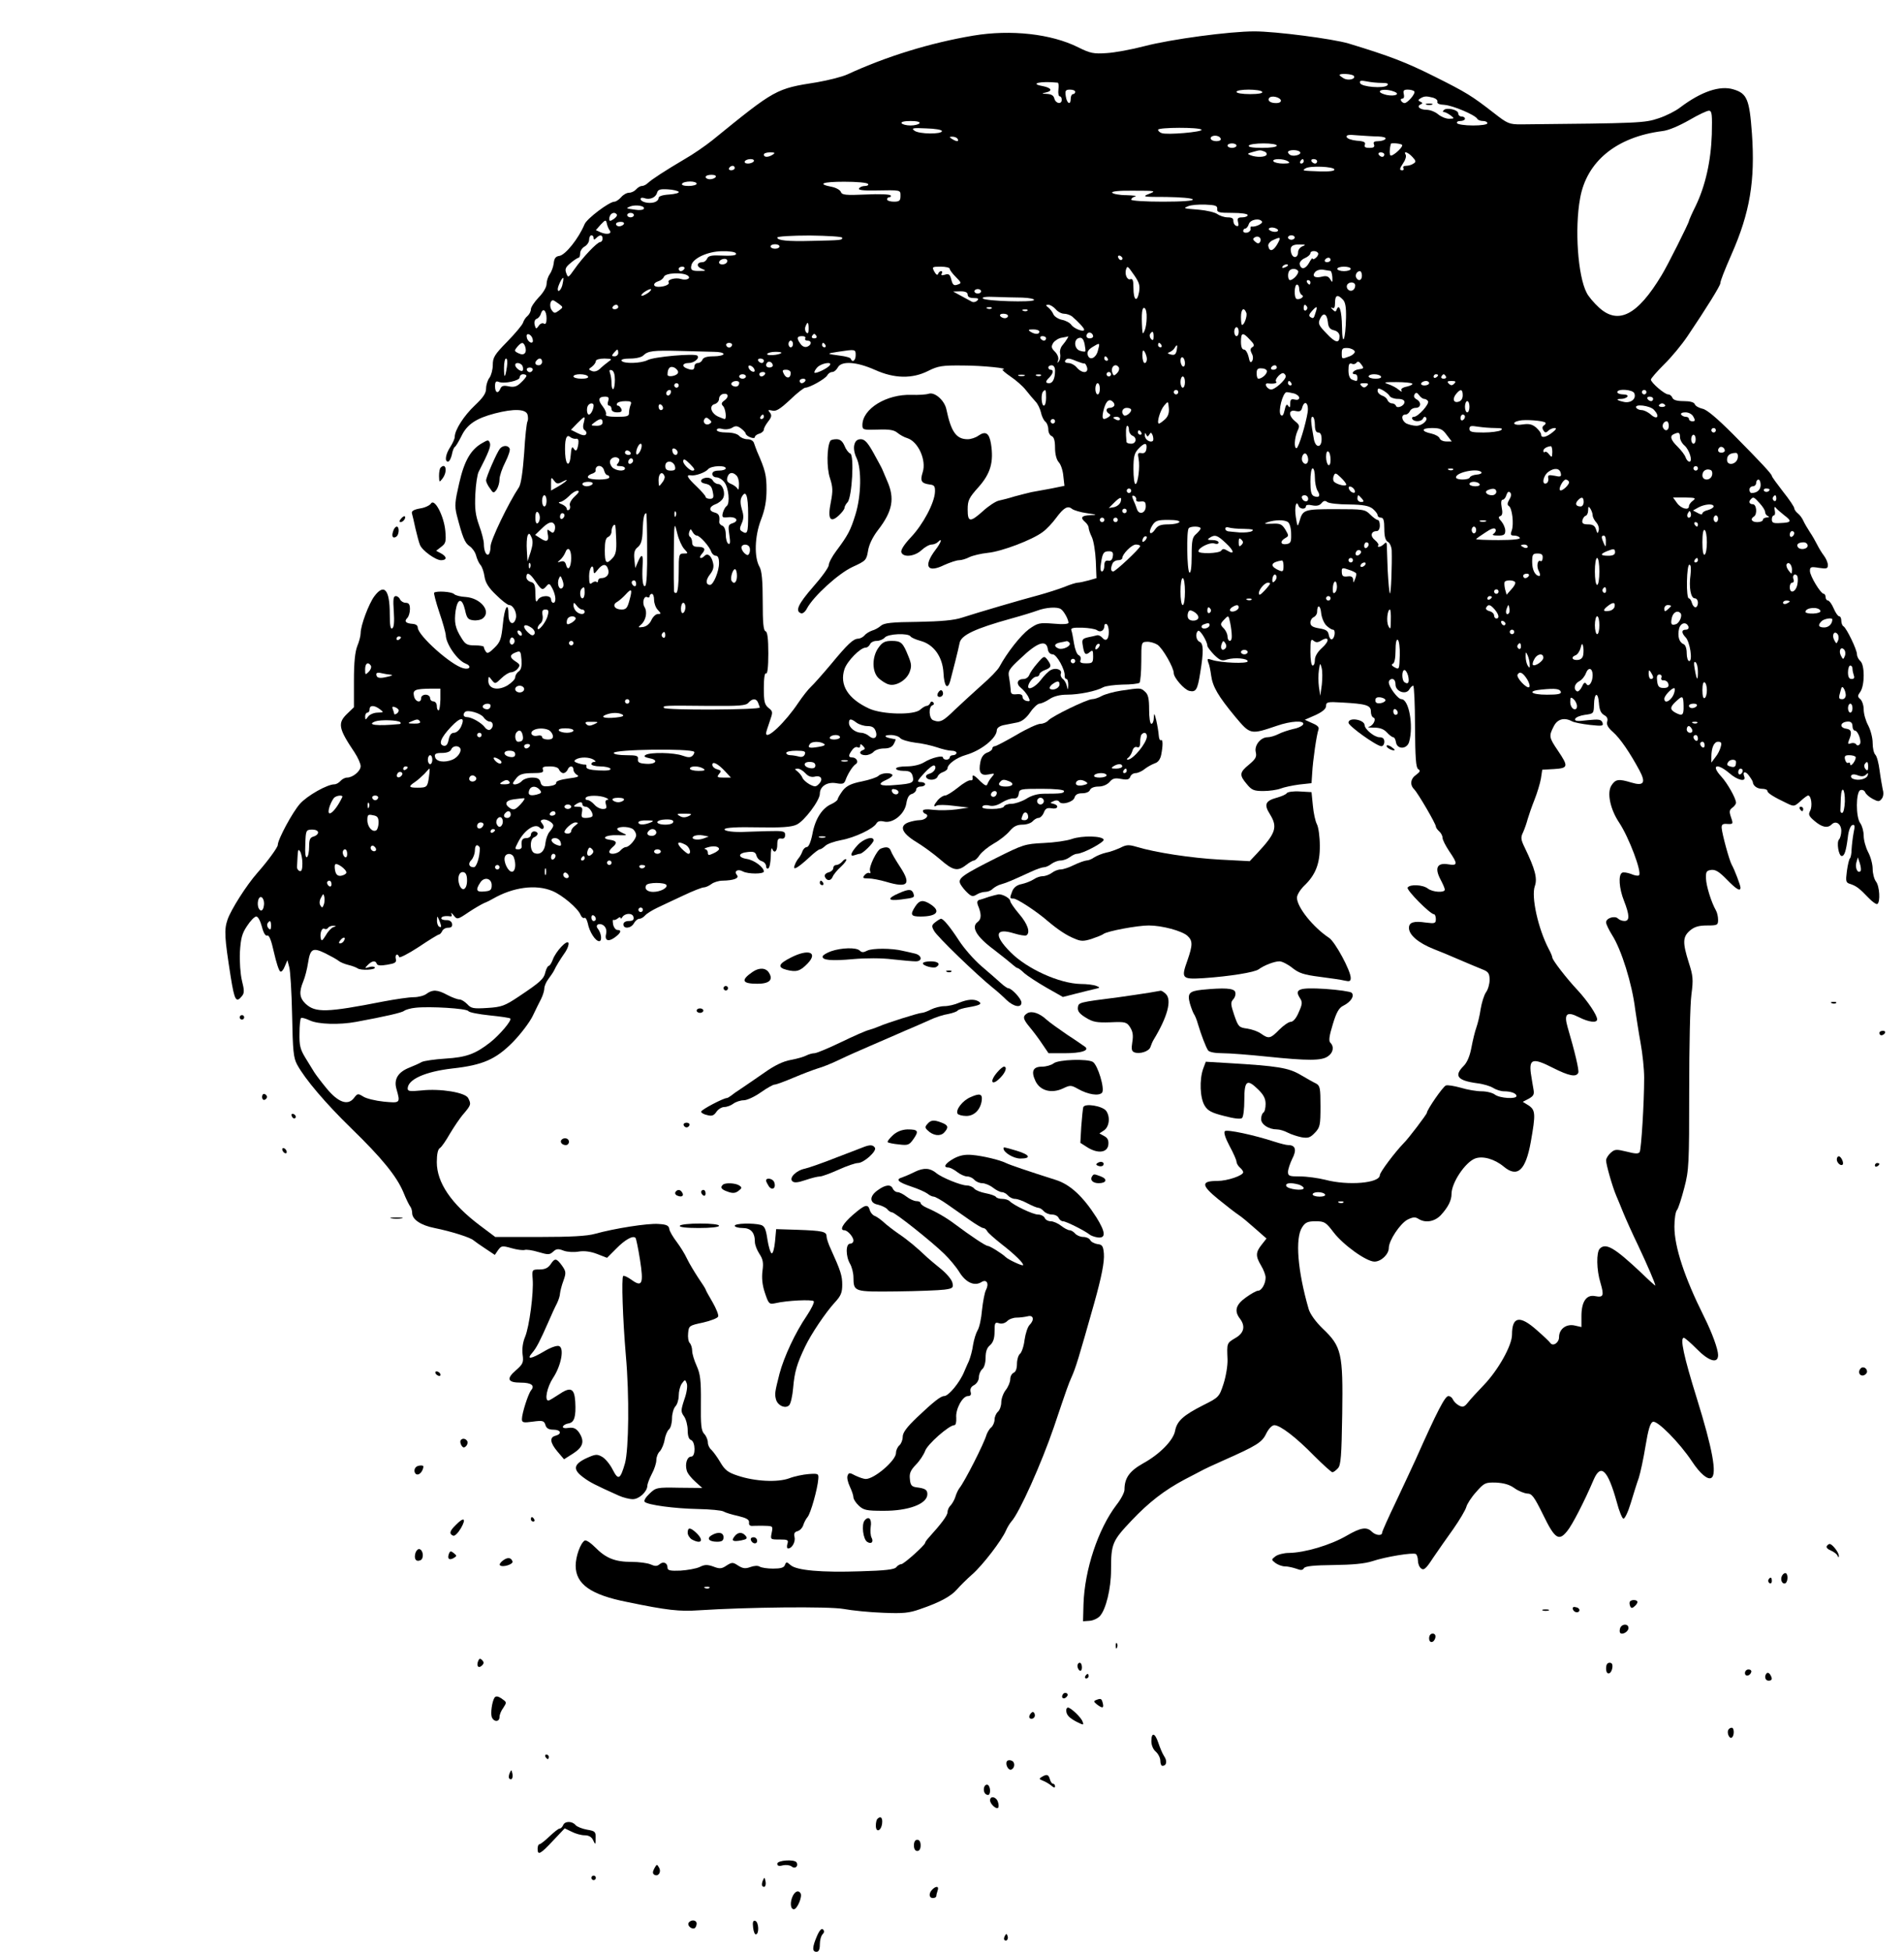<?xml version="1.0" standalone="no"?>
<!DOCTYPE svg PUBLIC "-//W3C//DTD SVG 20010904//EN"
 "http://www.w3.org/TR/2001/REC-SVG-20010904/DTD/svg10.dtd">
<svg version="1.0" xmlns="http://www.w3.org/2000/svg"
 width="850pt" height="871pt" viewBox="0 0 850 871"
 preserveAspectRatio="xMidYMid meet">

<g transform="translate(0,871) scale(0.1,-0.1)"
fill="#000000" stroke="none">
<path d="M4345 8551 c-191 -32 -389 -93 -562 -173 -24 -11 -84 -26 -135 -35
-185 -29 -186 -30 -468 -259 -30 -24 -86 -63 -125 -85 -83 -49 -145 -89 -163
-106 -7 -7 -19 -13 -26 -13 -8 0 -19 -7 -26 -15 -7 -8 -21 -15 -31 -15 -11 0
-27 -9 -36 -20 -10 -11 -23 -20 -30 -20 -23 0 -122 -75 -133 -100 -27 -65 -86
-138 -113 -142 -16 -2 -23 -11 -25 -33 -2 -16 -10 -38 -18 -49 -8 -11 -14 -31
-14 -44 0 -13 -15 -39 -35 -59 -19 -20 -35 -44 -35 -53 0 -10 -7 -23 -15 -30
-8 -6 -17 -20 -20 -30 -3 -10 -35 -48 -70 -84 -57 -58 -65 -71 -65 -104 0 -21
-7 -47 -15 -58 -8 -10 -15 -32 -15 -48 0 -21 -13 -40 -50 -75 -49 -46 -90
-110 -90 -141 0 -8 -9 -28 -20 -45 -21 -32 -26 -65 -10 -65 6 0 13 14 17 30 3
17 9 33 13 35 5 3 18 25 30 49 25 52 65 79 149 101 85 22 138 20 146 -5 3 -11
3 -25 0 -30 -4 -6 -11 -70 -15 -142 -6 -82 -14 -138 -23 -152 -48 -72 -127
-237 -127 -264 0 -17 -4 -33 -9 -36 -11 -7 -21 17 -21 48 0 12 -9 49 -21 81
-17 48 -20 76 -17 140 2 44 9 89 15 100 45 87 55 114 50 128 -6 15 -8 15 -34
0 -51 -29 -80 -78 -103 -179 -19 -82 -21 -101 -11 -142 26 -100 36 -125 57
-139 12 -8 25 -26 29 -41 4 -15 12 -34 19 -42 8 -8 16 -32 19 -53 4 -27 18
-50 52 -82 25 -25 51 -45 58 -45 18 0 36 -35 30 -59 -9 -35 -33 -25 -33 14 0
65 -18 36 -25 -40 -7 -66 -11 -80 -38 -106 -23 -23 -32 -27 -38 -17 -5 7 -9
16 -9 21 0 4 -18 7 -40 7 -35 0 -43 5 -60 33 -28 44 -33 70 -26 122 9 57 29
58 42 3 8 -37 13 -43 37 -46 16 -2 35 2 43 9 38 31 -10 90 -77 95 -23 1 -46 7
-52 13 -11 11 -79 15 -89 6 -2 -3 8 -42 23 -87 16 -46 28 -91 29 -101 0 -40
52 -114 88 -128 29 -11 20 -29 -10 -21 -55 14 -202 146 -203 181 0 10 -9 16
-23 17 -30 2 -39 11 -24 26 7 7 12 25 12 40 0 21 -5 28 -19 28 -10 0 -21 7
-25 15 -3 8 -12 15 -19 15 -11 0 -13 -14 -9 -69 3 -45 1 -71 -7 -75 -8 -5 -11
14 -11 64 0 109 -25 138 -69 79 -25 -34 -61 -130 -61 -164 0 -13 -7 -39 -15
-58 -10 -26 -15 -72 -15 -155 l0 -118 -30 -29 c-44 -42 -39 -66 33 -173 15
-23 27 -50 27 -61 0 -22 -35 -51 -61 -51 -9 0 -22 -7 -29 -15 -7 -8 -19 -15
-27 -15 -32 0 -121 -50 -154 -87 -33 -37 -99 -159 -99 -184 0 -10 -44 -71 -91
-124 -50 -57 -117 -163 -133 -208 -16 -47 -14 -78 14 -257 17 -105 24 -117 50
-85 11 13 11 26 0 69 -7 29 -11 86 -9 128 4 61 9 82 32 116 15 23 33 42 41 42
8 0 18 -19 25 -45 7 -28 16 -43 24 -40 8 4 18 -20 30 -75 10 -44 22 -82 28
-85 5 -4 14 6 20 22 l12 28 8 -30 c5 -16 11 -113 13 -215 3 -159 6 -190 22
-220 35 -65 128 -174 242 -285 136 -132 203 -214 233 -286 12 -30 26 -58 31
-64 4 -5 8 -18 8 -28 0 -29 39 -55 100 -67 74 -15 160 -42 174 -55 6 -5 30
-22 53 -37 l42 -28 15 22 c14 19 18 20 60 8 24 -7 50 -10 58 -8 7 3 35 -1 61
-9 44 -13 51 -13 67 2 14 13 23 13 46 4 16 -6 46 -8 68 -4 25 4 54 0 82 -11
l44 -17 41 41 c39 40 75 60 86 48 3 -3 12 -47 20 -97 17 -108 10 -125 -38 -90
-17 12 -33 20 -37 17 -8 -9 -2 -191 12 -356 16 -176 13 -418 -4 -480 -21 -73
-30 -77 -55 -28 -12 24 -33 49 -47 57 -23 13 -30 12 -72 -7 -56 -27 -59 -50
-13 -84 29 -22 52 -34 159 -82 20 -9 48 -16 63 -16 28 0 64 33 65 60 0 8 9 32
20 53 11 20 20 48 20 61 0 14 7 32 16 40 8 9 18 32 21 51 3 19 12 40 19 46 8
6 14 29 14 50 0 20 7 44 15 53 8 8 15 30 15 48 0 19 6 43 14 54 14 19 15 19
22 0 4 -11 0 -41 -11 -71 -16 -49 -16 -55 -1 -76 9 -13 16 -41 16 -62 0 -24 5
-40 15 -43 20 -8 21 -74 1 -74 -19 0 -29 -33 -20 -63 3 -12 21 -34 38 -49 l31
-28 -103 1 c-100 2 -104 1 -133 -27 -16 -15 -26 -31 -21 -36 14 -14 134 -30
237 -32 55 -1 107 -6 115 -11 8 -5 37 -14 65 -20 37 -9 50 -16 49 -29 -2 -12
5 -17 20 -15 11 0 36 1 54 0 32 -1 33 -2 27 -31 -6 -30 -6 -30 35 -30 37 0 41
-2 35 -20 -3 -11 -2 -20 3 -20 18 0 34 30 29 51 -4 15 0 23 13 26 11 3 22 15
26 27 3 11 12 28 19 36 14 16 45 127 48 170 2 24 0 25 -43 22 -25 -2 -64 -10
-87 -19 -52 -19 -153 -14 -230 12 -43 14 -57 25 -77 59 -14 24 -32 48 -40 56
-9 7 -16 22 -16 33 0 11 -7 29 -16 38 -14 15 -16 40 -15 140 1 101 -3 128 -19
164 -11 24 -20 54 -20 67 0 13 -5 29 -11 35 -6 6 -9 26 -7 44 3 33 5 34 66 47
35 8 66 20 68 27 3 7 -9 36 -25 64 -17 29 -31 54 -31 57 0 2 -15 26 -33 52
-17 26 -40 64 -50 85 -10 22 -31 55 -46 75 -16 21 -31 46 -33 57 -2 16 -12 21
-48 23 -47 4 -198 -20 -284 -44 -35 -10 -109 -14 -247 -14 l-198 0 -68 51
c-129 97 -193 192 -193 283 0 36 5 58 14 63 7 4 27 33 44 63 18 30 45 71 62
90 33 39 34 43 20 70 -13 25 -124 43 -207 34 -52 -5 -63 -4 -63 8 0 41 78 76
200 90 136 15 194 41 270 118 36 37 75 89 88 116 13 27 30 62 38 77 8 16 14
37 14 46 0 10 8 29 18 42 10 13 22 31 26 39 8 18 25 46 50 82 10 15 16 33 14
40 -6 17 -57 -38 -70 -74 -6 -16 -14 -28 -18 -28 -4 0 -11 -12 -15 -27 -7 -32
-22 -45 -119 -110 -63 -42 -77 -47 -140 -51 -63 -4 -73 -2 -90 17 -11 11 -26
21 -35 21 -9 0 -33 9 -54 20 -44 24 -66 25 -93 5 -10 -8 -36 -15 -57 -15 -21
0 -82 -9 -135 -19 -255 -50 -304 -51 -348 -10 -27 26 -30 52 -10 100 8 19 17
55 21 81 10 65 21 71 77 44 26 -13 53 -28 60 -34 7 -6 27 -14 43 -18 17 -4 35
-11 41 -15 14 -11 84 -7 77 4 -2 4 -14 5 -26 1 -19 -6 -20 -5 -5 10 19 19 35
21 40 5 3 -8 18 -9 47 -4 35 6 42 10 38 26 -5 20 9 27 15 8 2 -5 41 15 87 45
46 31 87 56 91 56 4 0 10 7 14 15 3 8 15 15 26 15 15 0 20 5 18 18 -2 10 -12
17 -26 16 -12 0 -22 3 -22 8 0 8 15 12 39 9 8 -2 10 3 6 11 -3 7 0 5 8 -4 18
-23 18 -23 70 12 24 16 55 34 68 40 13 5 31 14 39 19 90 52 192 66 266 35 44
-18 115 -78 126 -107 4 -10 12 -16 17 -13 5 3 11 -8 15 -24 7 -38 34 -80 51
-80 14 0 10 36 -7 57 -13 17 10 27 28 12 9 -8 13 -21 10 -35 -8 -31 9 -39 39
-17 27 20 32 33 11 33 -7 0 -16 11 -19 25 -2 14 -2 23 1 20 3 -2 11 0 19 6 7
6 13 8 13 3 0 -5 4 -4 8 3 12 19 46 20 50 1 3 -13 -3 -18 -21 -18 -14 0 -24
-6 -24 -15 0 -22 35 -18 47 5 6 11 17 20 24 20 8 0 19 7 26 15 7 8 31 23 54
34 22 11 75 35 117 55 42 20 83 36 91 36 8 0 23 7 34 15 10 8 33 15 49 15 51
1 77 11 65 25 -15 18 4 29 27 16 23 -12 93 -12 93 0 0 19 -43 51 -76 56 -43 7
-39 27 5 31 26 3 34 -1 38 -16 3 -11 13 -22 24 -25 10 -3 19 -13 19 -22 0 -9
5 -13 10 -10 6 3 10 27 11 53 0 26 3 41 6 35 9 -24 23 -13 23 17 0 24 4 30 18
28 11 -2 17 3 17 16 0 17 -7 19 -80 17 -44 -1 -87 -3 -95 -3 -51 -3 -100 3
-95 12 4 7 58 10 148 8 104 -2 150 1 173 12 34 15 104 108 104 138 0 33 33 54
73 47 28 -5 35 -3 41 12 10 29 33 65 46 73 15 9 4 30 -16 30 -18 0 -17 10 1
34 7 10 18 15 24 11 6 -3 11 -1 11 6 0 10 3 10 13 0 10 -11 10 -14 0 -18 -22
-8 -14 -23 11 -23 13 0 29 7 36 15 7 8 27 15 46 15 23 0 37 6 44 20 6 11 9 20
8 21 -2 0 -11 2 -21 4 -32 6 -32 15 0 15 17 0 36 -6 42 -14 6 -7 36 -16 66
-20 31 -3 74 -13 98 -21 23 -8 52 -15 65 -15 12 0 22 -4 22 -10 0 -5 -7 -10
-15 -10 -8 0 -15 -4 -15 -10 0 -5 -7 -10 -15 -10 -8 0 -15 4 -15 9 0 12 -51 0
-85 -21 -18 -11 -49 -18 -77 -18 -27 0 -48 -4 -48 -10 0 -5 15 -10 34 -10 26
0 35 -5 40 -22 8 -31 1 -35 -76 -41 -72 -7 -87 3 -39 24 16 7 27 17 25 21 -8
12 -49 9 -62 -4 -7 -7 -40 -18 -74 -25 -46 -9 -68 -19 -85 -40 -12 -16 -22
-33 -23 -38 0 -6 -13 -16 -28 -23 -42 -18 -73 -67 -85 -133 -7 -36 -17 -59
-25 -59 -7 0 -15 -8 -19 -17 -3 -10 -11 -25 -18 -33 -7 -8 -15 -23 -18 -33 -9
-24 15 -10 66 37 21 20 42 36 47 36 5 0 15 7 24 15 8 9 40 20 71 26 61 11 145
51 158 75 5 9 16 12 33 8 39 -10 92 32 100 80 4 26 12 40 25 43 10 3 19 12 19
19 0 8 9 14 20 14 11 0 20 5 20 10 0 6 -9 10 -20 10 -18 0 -16 5 16 40 20 22
40 37 45 34 13 -8 -1 -32 -23 -37 -11 -3 -17 -10 -13 -16 9 -16 45 -13 51 4 3
8 14 17 25 20 10 4 19 11 19 16 0 19 40 48 82 60 69 20 137 75 138 110 0 10
12 19 30 23 17 3 44 9 61 12 21 4 40 19 58 45 14 21 33 38 41 39 8 0 29 9 45
20 19 13 47 20 78 20 55 0 132 16 162 33 11 6 50 11 87 12 36 0 70 4 75 8 4 5
8 48 8 95 0 85 0 87 25 88 13 1 34 -5 47 -13 23 -15 73 -102 73 -127 0 -20 46
-73 69 -79 30 -7 37 4 49 80 16 97 15 132 -3 139 -16 7 -20 39 -6 49 9 5 41
-48 41 -67 0 -5 14 -23 30 -40 26 -25 35 -29 58 -21 34 10 92 5 92 -8 0 -12
-120 -7 -159 6 -21 7 -23 6 -17 -11 5 -10 10 -37 13 -59 7 -50 31 -91 107
-183 68 -81 68 -81 186 -41 63 22 124 25 118 7 -3 -7 -22 -17 -44 -21 -21 -5
-52 -15 -67 -23 -16 -8 -37 -14 -48 -14 -31 0 -60 -36 -53 -66 5 -21 0 -31
-30 -56 -43 -35 -44 -47 -10 -87 22 -27 32 -31 74 -31 27 0 61 5 77 11 15 6
53 14 83 18 l55 6 3 45 c3 57 20 173 28 194 4 11 -4 19 -28 29 l-33 15 48 21
c32 15 47 28 47 41 0 17 6 19 71 15 108 -6 129 -12 129 -40 0 -13 5 -25 11
-27 15 -5 0 -36 -19 -41 -10 -3 0 -4 21 -4 26 0 44 -6 58 -21 11 -12 24 -22
29 -22 5 0 10 -10 12 -22 5 -34 50 -32 59 2 20 72 -1 190 -35 190 -15 0 -56
54 -56 75 0 8 7 15 15 15 9 0 15 -9 15 -25 0 -31 47 -48 62 -21 5 9 13 16 17
16 4 0 8 -82 8 -181 1 -141 4 -184 14 -191 11 -7 9 -12 -8 -25 -26 -17 -30
-45 -10 -65 17 -17 97 -154 97 -166 0 -5 7 -15 15 -22 8 -7 15 -20 15 -29 0
-9 14 -36 30 -60 39 -57 38 -65 -5 -58 -49 8 -61 -16 -35 -66 11 -21 20 -41
20 -47 0 -15 -54 -12 -76 5 -22 17 -80 20 -90 4 -6 -11 101 -119 118 -119 4 0
8 -10 8 -21 0 -20 -4 -21 -45 -16 -54 8 -75 1 -75 -24 0 -31 42 -67 110 -94
36 -14 74 -30 85 -35 63 -27 113 -48 138 -58 22 -9 27 -18 27 -45 0 -18 -7
-43 -16 -55 -9 -13 -19 -46 -24 -75 -4 -29 -13 -65 -19 -82 -6 -16 -16 -57
-22 -89 -7 -38 -19 -67 -35 -83 -44 -44 -28 -65 60 -77 27 -3 60 -13 72 -21
13 -8 34 -15 48 -15 31 0 56 -9 56 -21 0 -15 -75 -10 -96 6 -10 8 -37 15 -60
15 -22 0 -64 7 -93 16 -29 8 -59 13 -66 10 -13 -4 -85 -109 -85 -122 0 -6 -83
-116 -104 -136 -37 -38 -106 -129 -106 -142 0 -36 -141 -48 -243 -21 -32 8
-83 15 -112 15 -49 0 -55 2 -55 20 0 12 9 38 19 59 21 40 14 61 -18 61 -9 0
-36 7 -61 15 -92 30 -213 56 -222 47 -6 -6 3 -32 21 -66 17 -31 31 -63 31 -70
0 -7 7 -19 15 -26 8 -7 15 -16 15 -21 0 -15 -71 -39 -115 -39 -74 0 -73 -19 3
-81 37 -30 78 -62 92 -71 14 -9 47 -37 74 -61 l50 -44 -22 -28 c-27 -34 -27
-51 -2 -93 11 -18 20 -42 20 -53 0 -28 -18 -59 -34 -59 -7 0 -32 -14 -54 -30
-45 -32 -53 -60 -27 -94 26 -34 19 -65 -20 -87 -39 -23 -38 -23 -35 -95 1 -28
-7 -76 -18 -110 -19 -58 -21 -60 -91 -95 -89 -45 -117 -71 -125 -114 -8 -43
-69 -105 -144 -146 -60 -34 -82 -65 -82 -117 0 -12 -16 -43 -36 -68 -82 -108
-142 -289 -147 -443 l-2 -76 29 2 c16 1 37 11 46 21 27 29 50 123 50 205 0
118 5 130 92 222 77 81 145 134 237 183 26 13 57 30 71 37 14 8 59 29 100 47
151 67 174 81 193 121 11 22 26 37 36 37 26 0 97 -54 178 -137 40 -40 77 -73
81 -73 5 0 16 8 25 18 13 14 16 54 19 242 4 272 -3 301 -87 381 -32 31 -57 66
-63 88 -49 169 -61 315 -29 364 14 22 25 27 60 27 40 0 46 -4 81 -50 43 -56
146 -130 182 -130 30 0 64 33 64 61 0 33 50 108 83 126 24 12 35 13 49 4 31
-20 72 -13 100 16 33 36 48 66 48 95 0 50 61 141 105 158 34 13 87 -2 128 -36
61 -51 98 -18 121 111 22 124 21 141 -10 162 l-26 16 27 14 c21 12 25 19 21
41 -3 15 -8 48 -12 73 -8 64 10 69 98 24 73 -37 105 -43 114 -22 4 11 -15 92
-48 204 -17 59 -3 71 50 44 45 -23 82 -27 82 -10 0 19 -42 81 -86 129 -51 54
-114 136 -114 147 0 4 -7 22 -16 38 -48 92 -79 234 -62 281 12 34 1 76 -45
171 -18 37 -19 46 -7 70 7 16 16 42 20 58 5 17 18 55 30 85 12 30 25 73 29 95
l6 40 53 3 c63 4 65 11 17 82 -40 59 -41 65 -19 108 16 33 47 42 82 23 9 -5
45 -12 80 -16 56 -6 61 -5 56 10 -6 15 -16 16 -67 11 -46 -6 -58 -4 -55 6 3 7
22 15 44 18 38 5 39 6 40 45 1 54 18 60 22 8 2 -31 9 -46 23 -54 13 -7 18 -16
14 -29 -4 -13 3 -27 26 -47 32 -28 76 -93 118 -171 30 -56 19 -71 -37 -54 -56
17 -70 15 -88 -13 -21 -32 -6 -106 35 -167 43 -65 102 -221 88 -234 -4 -4 -20
-1 -36 6 -16 6 -35 9 -40 5 -17 -10 -13 -70 9 -125 25 -64 26 -90 2 -90 -10 0
-23 5 -29 11 -14 14 -53 2 -53 -17 0 -8 12 -33 27 -57 41 -64 89 -216 103
-332 5 -33 15 -100 24 -149 9 -49 16 -118 16 -155 0 -114 -13 -319 -20 -332
-6 -9 -20 -8 -59 2 -46 11 -52 11 -71 -6 -11 -10 -20 -25 -20 -33 0 -19 28
-117 45 -157 7 -16 21 -50 31 -75 10 -25 40 -92 68 -150 41 -87 75 -166 76
-177 0 -2 -29 24 -64 58 -118 111 -157 134 -184 107 -16 -16 -15 -95 3 -153
17 -58 13 -66 -24 -59 -39 8 -61 -25 -61 -89 l0 -49 -31 7 c-37 8 -69 -16 -69
-52 0 -25 -27 -43 -39 -26 -3 5 -30 31 -59 56 -77 69 -112 63 -112 -19 0 -48
-61 -157 -125 -224 -29 -30 -62 -66 -72 -79 -16 -20 -23 -22 -40 -13 -11 6
-23 18 -27 27 -3 8 -12 15 -20 15 -15 0 -49 -65 -147 -285 -12 -27 -51 -109
-85 -182 -35 -73 -64 -137 -64 -143 0 -15 -29 -12 -46 5 -23 23 -50 18 -112
-18 -72 -42 -187 -76 -258 -77 -22 0 -49 -7 -60 -15 -19 -15 -19 -15 0 -30 11
-8 30 -15 42 -15 13 0 35 -5 50 -10 21 -8 29 -8 35 2 6 9 43 13 132 14 84 1
139 6 173 17 60 20 182 40 195 32 5 -4 9 -17 9 -29 0 -13 6 -29 14 -35 12 -10
22 -2 53 46 22 32 62 90 91 130 28 40 54 84 58 98 3 13 23 44 44 67 36 41 41
43 88 42 36 -2 61 -9 83 -25 18 -13 44 -23 57 -24 21 0 31 -14 71 -95 52 -107
70 -119 107 -73 22 26 76 130 119 231 32 73 63 42 103 -102 10 -39 24 -72 29
-73 6 -2 21 29 33 69 12 40 28 91 36 113 7 22 21 86 30 142 12 73 21 104 33
108 19 8 119 -93 174 -176 37 -56 71 -84 87 -74 26 16 5 130 -65 355 -58 186
-76 270 -58 270 5 0 31 -23 58 -50 54 -55 95 -67 95 -27 0 26 -27 100 -63 172
-87 174 -132 311 -132 401 0 34 5 68 12 75 6 8 20 52 32 98 21 79 22 108 22
435 0 193 4 386 10 428 9 68 7 84 -12 143 -28 89 -27 114 5 142 20 17 39 23
77 23 46 0 49 2 49 25 0 14 -4 33 -10 43 -20 35 -43 108 -44 142 -1 30 2 35
24 38 19 2 36 -9 69 -43 42 -43 61 -55 61 -36 0 10 -26 79 -39 102 -11 19 -43
137 -45 164 -1 16 5 20 26 18 25 -1 26 0 16 29 -9 26 -8 33 5 43 10 7 17 17
17 23 0 19 -39 88 -66 117 -47 51 -20 62 36 15 36 -32 76 -41 67 -16 -10 24 6
27 22 3 9 -12 16 -24 16 -27 1 -16 19 -30 41 -30 13 0 24 -4 24 -9 0 -10 27
-27 88 -56 31 -15 33 -14 60 10 15 14 30 25 34 25 14 0 20 -48 9 -68 -9 -17
-6 -24 20 -46 33 -28 58 -33 76 -15 19 19 43 2 43 -29 0 -15 -5 -33 -10 -38
-12 -12 -2 -74 12 -74 12 0 19 21 27 82 3 31 12 53 20 56 11 4 13 -3 6 -34 -4
-22 -8 -55 -9 -74 0 -19 -4 -37 -7 -40 -4 -3 -10 -28 -14 -57 -6 -47 -5 -52
16 -58 26 -9 39 -18 81 -62 17 -18 35 -30 39 -27 14 9 10 79 -6 100 -8 10 -15
36 -15 57 0 20 -9 54 -20 74 -11 21 -20 54 -20 73 0 20 -7 45 -15 56 -21 27
-20 140 0 148 9 3 18 -1 22 -10 3 -8 18 -21 33 -29 24 -13 30 -13 40 0 8 9 10
26 5 42 -3 16 -10 54 -14 85 -4 32 -12 63 -19 70 -7 7 -12 30 -12 53 0 22 -9
57 -20 78 -11 20 -20 52 -20 71 0 18 -7 39 -15 46 -13 11 -13 15 0 33 20 29
20 120 0 137 -8 7 -15 21 -15 30 0 21 -46 116 -60 125 -6 3 -10 15 -10 26 0
10 -4 19 -10 19 -5 0 -16 16 -24 35 -8 19 -20 35 -25 35 -6 0 -11 7 -11 15 0
8 -4 15 -8 15 -14 0 -62 80 -62 102 0 18 4 20 40 14 35 -5 40 -4 40 13 0 10
-8 29 -18 42 -10 13 -23 35 -30 49 -7 14 -21 39 -32 55 -11 17 -24 39 -29 50
-5 12 -16 27 -25 34 -9 7 -16 18 -16 23 0 6 -22 39 -50 74 -27 35 -50 66 -50
70 0 8 -49 61 -173 186 -72 72 -118 111 -137 114 -16 4 -31 12 -34 20 -3 9
-21 14 -50 14 -30 0 -46 5 -50 15 -3 8 -11 15 -19 15 -16 0 -77 53 -77 66 0 5
27 36 59 68 33 32 79 88 104 125 85 126 147 226 147 237 0 10 18 56 50 129 82
186 106 328 91 540 -11 152 -22 178 -82 196 -61 19 -145 -10 -239 -81 -19 -15
-62 -37 -96 -48 -62 -21 -86 -22 -614 -27 -52 0 -60 3 -120 50 -99 77 -123 92
-265 163 -130 65 -201 92 -385 148 -72 21 -325 54 -420 54 -111 0 -372 -35
-491 -66 -57 -15 -133 -29 -169 -31 -57 -4 -73 -1 -127 26 -120 60 -300 80
-468 52z m1699 -180 c9 -14 -24 -22 -45 -11 -10 6 -19 13 -19 15 0 9 59 5 64
-4z m-1322 -30 c4 -1 5 -14 3 -31 -2 -16 1 -30 6 -30 5 0 9 -7 9 -15 0 -22
-27 -18 -33 5 -3 14 -14 20 -34 21 -23 1 -24 2 -5 6 33 7 27 21 -14 29 -61 11
-9 23 68 15z m1446 -1 c25 0 33 -3 25 -11 -15 -15 -115 -7 -121 10 -4 11 3 13
28 8 18 -4 49 -7 68 -7z m-1368 -40 c0 -5 -4 -10 -10 -10 -5 0 -10 -9 -10 -20
0 -31 -17 -23 -22 10 -4 26 -1 30 19 30 13 0 23 -4 23 -10z m835 0 c4 -6 -17
-10 -54 -10 -34 0 -61 4 -61 10 0 6 24 10 54 10 30 0 58 -4 61 -10z m589 1
c29 -11 4 -22 -33 -15 -17 4 -31 10 -31 15 0 11 37 11 64 0z m90 1 c6 -10 -30
-52 -44 -52 -5 0 -12 5 -15 10 -3 6 -1 10 6 10 6 0 9 8 6 20 -4 16 0 20 18 20
13 0 26 -4 29 -8z m-596 -39 c2 -8 -6 -13 -22 -13 -26 0 -40 12 -29 24 11 11
46 2 51 -11z m680 11 c13 -4 21 -12 19 -18 -3 -8 9 -13 32 -14 37 -3 135 -44
146 -62 3 -6 15 -10 26 -10 10 0 19 -4 19 -10 0 -6 -28 -10 -64 -10 -36 0 -68
5 -71 10 -3 6 3 10 14 10 12 0 21 5 21 10 0 6 -7 10 -15 10 -8 0 -15 6 -15 14
0 16 -51 28 -64 15 -6 -6 -6 -9 0 -9 6 0 19 -7 30 -15 18 -14 18 -14 -7 -15
-14 0 -36 9 -49 20 -13 11 -36 20 -51 20 -30 0 -47 15 -27 24 10 5 10 7 -1 12
-11 5 -11 8 0 15 17 10 26 11 57 3z m1244 -164 c-4 -120 -29 -230 -72 -319
-17 -34 -30 -64 -30 -67 0 -8 -97 -202 -122 -242 -107 -178 -193 -223 -279
-145 -22 20 -48 50 -56 67 -39 75 -54 285 -29 421 29 165 163 274 367 300 28
3 74 23 120 49 41 24 81 43 89 42 13 -1 14 -19 12 -106z m-3537 50 c-3 -5 -21
-10 -40 -10 -19 0 -37 5 -40 10 -4 6 12 10 40 10 28 0 44 -4 40 -10z m100 -35
c0 -15 -103 -14 -123 2 -15 11 -7 13 53 10 39 -1 70 -6 70 -12z m1159 6 c6
-10 -155 -24 -178 -15 -9 3 -16 10 -16 15 0 11 187 12 194 0z m86 -42 c0 -12
-37 -12 -44 0 -7 11 14 20 32 13 6 -2 12 -8 12 -13z m703 12 c23 -1 36 -5 32
-11 -3 -5 -18 -10 -32 -10 -18 0 -24 -4 -19 -15 4 -11 -2 -15 -20 -15 -19 0
-25 4 -21 14 5 11 -4 16 -35 18 -23 2 -43 9 -46 16 -3 10 8 12 49 8 30 -2 71
-5 92 -5z m-1878 -11 c8 -13 -5 -13 -25 0 -13 8 -13 10 2 10 9 0 20 -4 23 -10z
m1245 -30 c0 -5 -9 -10 -20 -10 -11 0 -20 5 -20 10 0 6 9 10 20 10 11 0 20 -4
20 -10z m180 0 c0 -6 -29 -10 -66 -10 -41 0 -63 4 -59 10 3 6 33 10 66 10 33
0 59 -4 59 -10z m560 2 c0 -14 -48 -54 -53 -45 -5 7 -3 32 2 51 2 6 51 1 51
-6z m-616 -28 c9 -3 13 -10 10 -15 -6 -11 -45 -12 -71 -2 -16 6 -15 8 7 14 35
10 36 10 54 3z m160 -3 c7 -10 -23 -20 -41 -14 -7 3 -13 9 -13 14 0 12 47 12
54 0z m-2354 -11 c-20 -13 -40 -13 -40 0 0 6 12 10 28 10 21 0 24 -2 12 -10z
m2730 0 c0 -5 -4 -10 -9 -10 -6 0 -13 5 -16 10 -3 6 1 10 9 10 9 0 16 -4 16
-10z m126 -11 c16 -17 16 -22 4 -29 -8 -6 -23 -10 -33 -10 -10 0 -15 -4 -12
-10 3 -5 1 -10 -4 -10 -15 0 -14 6 5 35 9 13 13 29 9 35 -11 18 11 11 31 -11z
m-2941 -19 c-3 -5 -15 -10 -26 -10 -11 0 -17 5 -14 10 3 6 15 10 26 10 11 0
17 -4 14 -10z m2385 0 c11 -7 6 -10 -22 -10 -20 0 -40 5 -43 10 -8 13 45 13
65 0z m70 0 c0 -5 -5 -10 -11 -10 -5 0 -7 5 -4 10 3 6 8 10 11 10 2 0 4 -4 4
-10z m60 0 c0 -5 -4 -10 -9 -10 -6 0 -13 5 -16 10 -3 6 1 10 9 10 9 0 16 -4
16 -10z m-2600 -30 c0 -5 -7 -10 -16 -10 -8 0 -12 5 -9 10 3 6 10 10 16 10 5
0 9 -4 9 -10z m2677 -6 c2 -7 -19 -10 -64 -9 -81 3 -82 3 -64 14 19 12 124 8
128 -5z m-2762 -34 c-3 -5 -15 -10 -26 -10 -10 0 -19 5 -19 10 0 6 12 10 26
10 14 0 23 -4 19 -10z m-85 -30 c0 -5 -16 -10 -36 -10 -21 0 -33 4 -29 10 3 6
19 10 36 10 16 0 29 -4 29 -10z m765 -1 c4 -5 -3 -9 -14 -9 -11 0 -23 -5 -26
-11 -5 -7 18 -10 72 -9 117 2 113 3 113 -25 0 -21 -5 -25 -30 -25 -16 0 -30 5
-30 10 0 6 5 10 11 10 5 0 8 4 5 8 -3 5 -53 7 -110 4 -91 -4 -107 -2 -112 11
-3 9 -21 19 -40 23 -68 13 -43 23 55 23 55 0 103 -4 106 -10z m-845 -35 c3 -5
-16 -10 -42 -12 -32 -2 -48 -8 -48 -16 0 -8 -9 -16 -20 -19 -25 -7 -60 2 -60
15 0 6 7 7 16 4 24 -9 51 2 57 23 4 15 13 18 48 16 24 -1 46 -7 49 -11z m2100
-9 c-33 -13 -28 -14 77 -14 63 -1 115 -5 118 -11 4 -6 -43 -10 -134 -10 -80 0
-141 4 -141 9 0 5 8 12 18 14 9 3 -9 5 -40 6 -31 0 -60 6 -63 11 -4 6 31 10
97 9 97 0 101 -1 68 -14z m-2256 -67 c-3 -5 -20 -7 -37 -4 -44 6 -45 6 -23 15
25 9 68 2 60 -11z m2560 0 c-2 -16 8 -18 67 -18 39 0 69 -4 69 -10 0 -5 -11
-10 -24 -10 -20 0 -23 -4 -19 -21 4 -16 2 -20 -8 -17 -8 3 -13 13 -13 22 1 11
-6 16 -25 16 -15 0 -36 7 -47 15 -12 8 -48 16 -80 19 -74 6 -73 6 -49 16 11 5
45 8 75 7 46 -2 55 -5 54 -19z m-2680 -26 c2 -4 -4 -13 -15 -20 -15 -10 -19
-10 -19 1 0 24 23 36 34 19z m76 -2 c0 -5 -7 -10 -15 -10 -8 0 -15 5 -15 10 0
6 7 10 15 10 8 0 15 -4 15 -10z m-109 -67 c14 -16 -11 -22 -39 -10 l-22 10 22
25 c21 22 23 22 27 5 2 -10 7 -23 12 -30z m2913 38 c5 -8 -29 -25 -46 -22 -5
1 -7 -4 -5 -11 1 -6 -6 -14 -15 -16 -10 -2 -18 1 -18 7 0 6 4 11 9 11 5 0 13
9 16 20 7 21 49 28 59 11z m-2849 -11 c-3 -5 -13 -10 -21 -10 -8 0 -14 5 -14
10 0 6 9 10 21 10 11 0 17 -4 14 -10z m2920 -30 c-3 -5 -14 -6 -25 -3 -11 3
-18 9 -15 13 3 5 14 6 25 3 11 -3 18 -9 15 -13z m-3055 -32 c0 -9 3 -9 12 0
16 16 28 15 28 -3 0 -8 -5 -15 -10 -15 -14 0 -80 -70 -116 -122 -27 -38 -28
-39 -36 -17 -7 18 -3 27 19 45 15 13 31 23 36 24 4 0 7 9 7 20 0 10 9 24 20
30 11 6 20 20 20 30 0 11 5 20 10 20 6 0 10 -5 10 -12z m1110 1 c0 -11 -4 -11
-135 -14 -110 -3 -155 2 -155 15 0 5 65 9 145 9 81 -1 145 -5 145 -10z m1865
-19 c-5 -8 -11 -8 -21 1 -12 10 -12 14 -2 20 16 10 33 -5 23 -21z m155 20 c0
-5 -7 -10 -15 -10 -8 0 -15 5 -15 10 0 6 7 10 15 10 8 0 15 -4 15 -10z m-78
-30 c-18 -31 -35 -35 -40 -8 -2 8 7 20 20 26 36 17 38 14 20 -18z m-2222 -10
c0 -5 -9 -10 -20 -10 -11 0 -20 5 -20 10 0 6 9 10 20 10 11 0 20 -4 20 -10z
m2335 1 c-11 -4 -20 -16 -20 -26 0 -26 -22 -30 -30 -6 -9 30 2 41 38 40 26 0
28 -2 12 -8z m-2530 -31 c6 -10 -13 -13 -81 -10 -29 1 -43 -3 -47 -14 -4 -9
-13 -16 -21 -16 -26 0 -28 -20 -4 -29 22 -9 21 -10 -8 -10 -36 -1 -43 4 -37
27 8 30 73 60 135 61 31 1 60 -3 63 -9z m2599 1 c3 -5 -1 -14 -9 -21 -8 -7
-15 -9 -15 -4 -1 5 -8 -4 -16 -19 -16 -29 -37 -32 -42 -5 -1 8 9 20 23 26 14
6 25 16 25 22 0 12 27 13 34 1z m-873 -24 c-1 -12 -15 -9 -19 4 -3 6 1 10 8 8
6 -3 11 -8 11 -12z m-1766 -18 c-8 -12 -35 -12 -35 0 0 11 22 20 33 14 4 -2 5
-9 2 -14z m2695 11 c0 -5 -7 -10 -16 -10 -8 0 -12 5 -9 10 3 6 10 10 16 10 5
0 9 -4 9 -10z m-190 -24 c0 -2 -7 -7 -16 -10 -8 -3 -12 -2 -9 4 6 10 25 14 25
6z m-2695 -16 c-3 -5 -10 -10 -16 -10 -5 0 -9 5 -9 10 0 6 7 10 16 10 8 0 12
-4 9 -10z m1185 0 c0 -5 12 -21 27 -36 26 -26 26 -28 8 -34 -16 -6 -22 -2 -28
22 -6 24 -12 28 -29 22 -14 -4 -18 -2 -14 5 4 6 3 11 -3 11 -5 0 -11 -6 -13
-12 -3 -8 -9 -4 -17 10 -11 21 -10 22 29 22 22 0 40 -4 40 -10z m824 -29 c22
-32 26 -45 21 -75 -9 -48 -25 -36 -25 19 0 33 -3 43 -14 39 -14 -5 -26 22 -19
44 6 17 7 16 37 -27z m966 29 c0 -5 -13 -10 -30 -10 -16 0 -30 5 -30 10 0 6
14 10 30 10 17 0 30 -4 30 -10z m-235 -9 c6 -10 -21 -41 -36 -41 -10 0 -12 33
-2 43 9 10 31 9 38 -2z m145 0 c3 -1 7 -13 8 -28 1 -24 0 -26 -9 -10 -8 14
-18 17 -35 13 -33 -9 -49 1 -33 20 7 8 23 13 38 10 14 -2 28 -5 31 -5z m140
-21 c0 -21 -15 -27 -25 -10 -7 12 2 30 16 30 5 0 9 -9 9 -20z m-3011 1 c19
-12 -3 -24 -29 -16 -24 8 -63 -3 -55 -15 6 -9 -18 -20 -46 -20 -25 0 -25 17 0
25 11 3 22 12 25 20 6 17 81 21 105 6z m-557 -36 c-4 -26 -22 -45 -22 -25 0
12 18 50 24 50 2 0 1 -11 -2 -25z m3338 5 c0 -5 -2 -10 -4 -10 -3 0 -8 5 -11
10 -3 6 -1 10 4 10 6 0 11 -4 11 -10z m200 -14 c0 -20 -19 -31 -32 -18 -6 6
-7 15 -4 21 10 16 36 13 36 -3z m-250 -15 c0 -11 5 -23 11 -27 8 -4 7 -9 -2
-15 -7 -4 -17 -5 -21 -3 -12 7 -10 64 2 64 6 0 10 -9 10 -19z m-2904 -16 c-11
-8 -25 -15 -30 -15 -6 0 -2 7 8 15 11 8 25 15 30 15 6 0 2 -7 -8 -15z m1484 5
c0 -5 -7 -10 -15 -10 -8 0 -15 5 -15 10 0 6 7 10 15 10 8 0 15 -4 15 -10z
m-60 -15 c0 -10 10 -15 27 -15 20 0 24 -3 16 -11 -7 -7 -18 -9 -25 -5 -7 4
-29 16 -48 26 l-35 19 33 1 c22 0 32 -5 32 -15z m243 -13 c32 -1 56 -6 53 -11
-7 -11 -216 -5 -228 7 -6 6 14 9 54 7 35 -1 89 -3 121 -3z m1431 -8 c12 -11
16 -34 15 -82 -2 -101 -17 -135 -18 -40 -1 70 -12 107 -24 76 -3 -10 -8 -10
-18 1 -9 9 -9 11 -1 7 8 -5 12 2 12 23 0 34 11 39 34 15z m-3499 -20 c20 -15
20 -15 0 -30 -18 -13 -21 -13 -32 2 -11 15 -8 44 6 44 3 0 15 -8 26 -16z m265
-14 c0 -5 -7 -10 -16 -10 -8 0 -12 5 -9 10 3 6 10 10 16 10 5 0 9 -4 9 -10z
m1953 -10 c9 -11 26 -20 37 -20 12 0 28 -6 36 -12 28 -24 54 -52 54 -59 0 -13
-45 4 -57 21 -7 10 -26 20 -43 23 -17 4 -33 15 -37 24 -4 10 -14 23 -22 30
-14 11 -14 12 -1 13 9 0 23 -9 33 -20z m1122 11 c3 -5 1 -12 -5 -16 -5 -3 -10
1 -10 9 0 18 6 21 15 7z m-1408 -7 c-3 -3 -12 -4 -19 -1 -8 3 -5 6 6 6 11 1
17 -2 13 -5z m692 -42 c0 -20 -4 -46 -9 -57 -8 -18 -9 -17 -11 8 -4 67 -1 99
11 92 6 -3 10 -23 9 -43z m755 26 c-9 -30 -10 -31 -24 -23 -8 5 -6 13 6 26 22
25 27 24 18 -3z m-3434 -29 c0 -20 -4 -28 -12 -23 -6 4 -17 0 -23 -10 -11 -15
-13 -15 -18 4 -3 13 0 23 8 27 8 2 17 13 20 24 9 28 25 13 25 -22z m2147 35
c-3 -3 -12 -4 -19 -1 -8 3 -5 6 6 6 11 1 17 -2 13 -5z m977 -10 c5 -14 -9 -54
-19 -54 -3 0 -5 16 -5 35 0 36 13 47 24 19z m-1064 -14 c0 -5 -6 -10 -14 -10
-8 0 -18 5 -21 10 -3 6 3 10 14 10 12 0 21 -4 21 -10z m1428 -27 c2 -23 9 -33
28 -37 15 -4 24 -14 24 -26 0 -34 -18 -31 -58 12 -35 36 -39 44 -29 65 14 31
31 24 35 -14z m-2318 -30 c0 -19 -3 -24 -10 -17 -6 6 -8 18 -4 27 9 24 14 21
14 -10z m1920 -13 c0 -11 -4 -20 -10 -20 -5 0 -10 9 -10 20 0 11 5 20 10 20 6
0 10 -9 10 -20z m-890 0 c0 -13 -20 -13 -40 0 -12 8 -9 10 13 10 15 0 27 -4
27 -10z m240 -21 c0 -5 -7 -9 -15 -9 -15 0 -20 12 -9 23 8 8 24 -1 24 -14z
m270 -1 c0 -16 -3 -19 -11 -11 -6 6 -8 16 -5 22 11 17 16 13 16 -11z m-2772
-12 c3 -12 -1 -17 -10 -14 -7 3 -15 13 -16 22 -3 12 1 17 10 14 7 -3 15 -13
16 -22z m1267 14 c3 -5 -1 -10 -10 -10 -9 0 -13 5 -10 10 3 6 8 10 10 10 2 0
7 -4 10 -10z m1935 -16 c19 -19 22 -27 11 -33 -10 -6 -10 -14 -3 -28 7 -12 7
-25 2 -34 -7 -10 -11 -6 -16 19 -4 17 -13 32 -20 32 -9 0 -14 12 -14 35 0 42
8 44 40 9z m-1985 6 c-3 -5 1 -10 9 -10 21 0 20 -19 0 -27 -11 -4 -22 1 -30
12 -19 26 -17 35 7 35 11 0 17 -4 14 -10z m1075 0 c0 -5 -4 -10 -9 -10 -6 0
-13 5 -16 10 -3 6 1 10 9 10 9 0 16 -4 16 -10z m94 -2 c-4 -7 -14 -21 -22 -30
-8 -10 -12 -26 -9 -37 2 -10 0 -25 -5 -32 -8 -11 -9 -10 -4 4 3 10 -3 26 -14
37 -17 17 -18 23 -8 40 7 10 24 21 38 23 14 2 26 5 28 6 2 0 0 -5 -4 -11z m81
-56 c-2 -2 -13 -1 -24 3 -26 8 -29 52 -3 57 12 3 19 -5 24 -27 3 -16 5 -31 3
-33z m-1305 33 c0 -8 -4 -15 -10 -15 -5 0 -10 7 -10 15 0 8 5 15 10 15 6 0 10
-7 10 -15z m-1196 -10 c10 -28 -3 -44 -28 -32 -21 10 -21 12 -7 29 19 22 27
23 35 3z m924 4 c-2 -6 -8 -10 -13 -10 -5 0 -11 4 -13 10 -2 6 4 11 13 11 9 0
15 -5 13 -11z m417 1 c3 -5 1 -10 -4 -10 -6 0 -11 5 -11 10 0 6 2 10 4 10 3 0
8 -4 11 -10z m1216 -26 c-8 -31 -35 -44 -44 -21 -6 17 1 28 28 43 25 15 26 14
16 -22z m284 26 c3 -5 1 -10 -4 -10 -6 0 -11 5 -11 10 0 6 2 10 4 10 3 0 8 -4
11 -10z m68 -24 c-4 -18 -10 -22 -26 -18 -15 4 -17 7 -7 10 8 3 19 11 23 18
12 20 15 17 10 -10z m795 -4 c2 -6 -8 -16 -23 -22 -35 -13 -35 -14 -35 14 0
21 4 24 27 23 14 -1 28 -8 31 -15z m-3288 -7 c0 -8 -7 -15 -16 -15 -14 0 -14
3 -4 15 7 8 14 15 16 15 2 0 4 -7 4 -15z m428 5 c23 0 42 -4 42 -10 0 -5 -20
-10 -44 -10 -30 0 -46 -5 -50 -15 -3 -8 -12 -15 -21 -15 -8 0 -15 -7 -15 -15
0 -16 -9 -19 -34 -9 -24 9 -19 24 8 24 25 0 51 22 39 33 -11 11 -195 -5 -222
-20 -30 -15 -107 -17 -116 -3 -4 6 11 10 39 10 25 0 51 6 58 14 21 20 42 23
163 20 61 -2 129 -3 153 -4z m632 -15 c0 -24 -15 -35 -22 -16 -1 5 -23 11 -48
14 -61 8 -62 9 -10 17 79 12 80 12 80 -15z m1300 -17 c0 -10 -4 -18 -10 -18
-5 0 -10 15 -10 33 0 24 3 28 10 17 5 -8 10 -23 10 -32z m-1632 27 c-10 -10
-68 -14 -63 -4 4 5 20 9 37 9 17 0 29 -2 26 -5z m1457 -25 c3 -5 1 -10 -4 -10
-6 0 -11 5 -11 10 0 6 2 10 4 10 3 0 8 -4 11 -10z m345 -21 c0 -11 -4 -17 -10
-14 -5 3 -10 15 -10 26 0 11 5 17 10 14 6 -3 10 -15 10 -26z m-3027 -16 c-8
-52 -13 -54 -13 -5 0 23 4 42 9 42 6 0 7 -17 4 -37z m157 22 c0 -8 -7 -15 -15
-15 -16 0 -20 12 -8 23 11 12 23 8 23 -8z m295 0 c-11 -8 -28 -22 -37 -31 -11
-10 -24 -14 -35 -10 -17 7 -17 8 0 20 9 7 17 18 17 25 0 6 16 11 38 11 35 -1
36 -2 17 -15z m695 5 c0 -5 -4 -10 -9 -10 -6 0 -13 5 -16 10 -3 6 1 10 9 10 9
0 16 -4 16 -10z m1397 -2 c15 -6 31 -11 34 -10 4 1 9 -8 12 -18 7 -27 -23 -27
-46 0 -9 11 -26 20 -37 20 -12 0 -18 5 -15 10 8 13 17 13 52 -2z m-1357 -19
c0 -5 -7 -9 -15 -9 -15 0 -20 12 -9 23 8 8 24 -1 24 -14z m2616 -17 c-24 -3
-38 -22 -16 -22 6 0 10 -7 10 -15 0 -17 -2 -18 -24 -9 -10 4 -16 18 -16 41 0
27 3 34 15 30 8 -4 17 -1 21 5 5 7 12 5 21 -8 13 -17 12 -19 -11 -22z m-3733
14 c3 -8 3 -17 0 -20 -7 -7 -33 13 -33 25 0 15 27 10 33 -5z m1372 5 c-7 -13
-63 -40 -69 -34 -2 3 3 13 12 23 17 19 68 28 57 11z m200 -21 c88 -40 168 -41
239 -5 44 22 62 25 155 24 86 0 214 -13 177 -18 -5 0 10 -14 35 -31 24 -16 55
-43 69 -61 14 -18 33 -40 43 -51 10 -10 20 -32 24 -48 3 -16 12 -35 19 -41 8
-6 14 -22 14 -36 0 -13 7 -26 15 -29 10 -4 15 -20 15 -52 0 -28 6 -52 16 -64
10 -10 19 -38 21 -62 l5 -44 -59 -12 c-32 -6 -71 -13 -88 -16 -16 -4 -50 -12
-75 -19 -25 -8 -57 -16 -71 -19 -14 -3 -46 -24 -70 -46 -58 -52 -69 -51 -69 6
0 41 5 52 49 101 53 60 68 111 55 193 -8 48 -24 58 -56 36 -12 -9 -34 -16 -48
-16 -51 0 -74 33 -95 133 -8 40 -52 79 -79 70 -12 -4 -46 -6 -76 -5 -112 4
-220 -62 -220 -135 0 -21 4 -22 69 -20 51 2 73 -2 87 -14 11 -9 30 -20 44 -24
49 -15 87 -99 69 -153 -12 -38 -6 -49 31 -54 21 -2 25 -8 24 -33 -2 -49 -53
-145 -107 -202 -31 -33 -47 -58 -43 -68 9 -24 60 -18 90 10 15 14 35 25 45 25
9 0 22 5 29 12 21 21 13 -4 -12 -36 -55 -73 -37 -105 40 -67 25 11 54 21 65
21 11 0 32 6 47 14 15 7 52 16 82 19 62 6 199 58 245 93 17 12 44 41 60 63 34
46 52 56 71 40 8 -6 37 -15 66 -19 47 -7 48 -8 16 -9 -40 -1 -47 -11 -23 -31
8 -7 15 -18 15 -25 0 -6 6 -25 14 -41 8 -16 16 -64 18 -107 l3 -77 -35 -10
c-19 -5 -41 -10 -48 -10 -7 0 -34 -8 -60 -19 -26 -10 -76 -26 -112 -36 -80
-21 -277 -79 -345 -101 -36 -12 -93 -17 -197 -19 -117 -1 -151 -5 -165 -17
-10 -9 -28 -19 -40 -22 -11 -4 -27 -13 -33 -21 -7 -8 -20 -15 -29 -15 -22 -1
-46 -23 -122 -115 -37 -44 -77 -89 -89 -100 -12 -11 -37 -43 -56 -71 -58 -87
-144 -169 -144 -136 0 4 7 27 16 52 15 43 15 45 -5 61 -18 15 -21 28 -21 89 0
45 4 69 10 65 6 -4 10 28 10 89 0 66 -4 96 -12 99 -10 3 -13 38 -13 133 0 92
-4 136 -14 154 -25 43 -22 137 6 210 18 46 25 85 25 135 0 64 -5 86 -42 170
-4 11 -11 28 -14 38 -3 10 -15 17 -29 17 -14 0 -30 7 -37 15 -8 9 -30 15 -56
15 -26 0 -44 5 -44 11 0 7 10 9 25 5 14 -4 33 -1 43 5 15 10 24 9 39 -2 11 -8
21 -18 22 -24 3 -13 41 -27 41 -15 0 5 9 12 20 15 11 3 20 12 20 18 0 7 9 23
20 37 15 19 16 28 7 39 -10 12 -8 13 10 9 17 -5 35 6 80 48 31 30 62 54 68 54
19 0 89 39 98 55 4 8 14 15 22 15 8 0 19 9 25 20 16 31 84 26 165 -10z m-878
-13 c-4 -15 -47 -22 -47 -9 0 30 12 41 32 31 10 -6 17 -16 15 -22z m341 14 c3
-8 -1 -12 -9 -9 -7 2 -15 10 -17 17 -3 8 1 12 9 9 7 -2 15 -10 17 -17z m1342
-5 c0 -35 -10 -56 -26 -56 -18 0 -18 8 1 26 17 18 20 34 5 34 -5 0 -10 5 -10
10 0 6 7 10 15 10 9 0 15 -9 15 -24z m285 14 c3 -6 0 -17 -8 -25 -13 -13 -16
-13 -21 1 -10 27 15 47 29 24z m705 0 c0 -5 -7 -10 -16 -10 -8 0 -12 5 -9 10
3 6 10 10 16 10 5 0 9 -4 9 -10z m-3322 -11 c-2 -6 -8 -10 -13 -10 -5 0 -11 4
-13 10 -2 6 4 11 13 11 9 0 15 -5 13 -11z m3278 -7 c-2 -14 -24 -32 -38 -32
-5 0 -8 11 -8 24 0 19 5 24 24 22 13 0 23 -7 22 -14z m-2911 -36 c0 -21 -3
-40 -7 -42 -4 -3 -8 8 -8 25 0 16 -3 37 -7 47 -4 12 -2 15 8 12 9 -3 14 -19
14 -42z m785 30 c0 -24 -18 -28 -30 -6 -9 17 -8 20 10 20 11 0 20 -6 20 -14z
m-115 -6 c-3 -5 -10 -10 -16 -10 -5 0 -9 5 -9 10 0 6 7 10 16 10 8 0 12 -4 9
-10z m1545 0 c0 -5 -4 -10 -10 -10 -5 0 -10 5 -10 10 0 6 5 10 10 10 6 0 10
-4 10 -10z m780 -9 c0 -17 -51 -62 -67 -59 -20 4 -31 30 -12 27 25 -3 43 1 36
8 -9 9 23 44 34 37 5 -3 9 -9 9 -13z m-3390 2 c0 -5 -11 -18 -24 -30 -18 -18
-31 -22 -55 -17 -23 5 -32 2 -37 -10 -10 -25 -24 -19 -24 10 0 20 4 25 16 20
25 -10 94 5 94 20 0 8 7 14 15 14 8 0 15 -3 15 -7z m275 -3 c4 -6 -8 -10 -29
-10 -20 0 -36 5 -36 10 0 6 13 10 29 10 17 0 33 -4 36 -10z m705 0 c0 -5 -7
-10 -15 -10 -8 0 -15 5 -15 10 0 6 7 10 15 10 8 0 15 -4 15 -10z m1243 3 c-7
-2 -19 -2 -25 0 -7 3 -2 5 12 5 14 0 19 -2 13 -5z m74 1 c-3 -3 -12 -4 -19 -1
-8 3 -5 6 6 6 11 1 17 -2 13 -5z m1518 -4 c4 -6 -7 -10 -24 -10 -17 0 -31 5
-31 10 0 6 11 10 24 10 14 0 28 -4 31 -10z m255 6 c0 -3 -4 -8 -10 -11 -5 -3
-10 -1 -10 4 0 6 5 11 10 11 6 0 10 -2 10 -4z m35 -6 c3 -5 -1 -10 -10 -10 -9
0 -13 5 -10 10 3 6 8 10 10 10 2 0 7 -4 10 -10z m-1165 -25 c0 -14 -4 -25 -10
-25 -5 0 -10 11 -10 25 0 14 5 25 10 25 6 0 10 -11 10 -25z m-1695 5 c-3 -5
-10 -10 -16 -10 -5 0 -9 5 -9 10 0 6 7 10 16 10 8 0 12 -4 9 -10z m-295 -8 c0
-14 -11 -21 -26 -15 -8 3 -11 9 -8 14 7 11 34 12 34 1z m2465 -2 c3 -5 1 -10
-4 -10 -6 0 -11 5 -11 10 0 6 2 10 4 10 3 0 8 -4 11 -10z m540 -2 c3 -3 -7 -9
-24 -13 -20 -4 -29 -11 -24 -18 3 -7 -2 -5 -13 4 -10 9 -32 20 -47 25 -23 8
-16 9 36 9 36 0 68 -3 72 -7z m75 2 c0 -5 -9 -10 -21 -10 -11 0 -17 5 -14 10
3 6 13 10 21 10 8 0 14 -4 14 -10z m112 -2 c-9 -9 -15 -9 -24 0 -9 9 -7 12 12
12 19 0 21 -3 12 -12z m-3462 -8 c0 -5 -4 -10 -10 -10 -5 0 -10 5 -10 10 0 6
5 10 10 10 6 0 10 -4 10 -10z m1880 -15 c0 -14 -4 -25 -10 -25 -5 0 -10 11
-10 25 0 14 5 25 10 25 6 0 10 -11 10 -25z m1192 13 c-9 -9 -15 -9 -24 0 -9 9
-7 12 12 12 19 0 21 -3 12 -12z m101 -44 c4 -8 21 -14 37 -14 19 0 30 -5 30
-14 0 -17 -33 -31 -38 -17 -2 6 -10 11 -18 11 -8 0 -17 7 -20 15 -3 8 -14 17
-25 20 -10 4 -19 13 -19 21 0 12 4 13 23 3 12 -7 26 -18 30 -25z m-3209 11
c-4 -8 -10 -12 -15 -9 -11 6 -2 24 11 24 5 0 7 -7 4 -15z m1676 -20 c0 -19 -4
-35 -10 -35 -11 0 -14 53 -3 63 11 12 13 8 13 -28z m590 25 c0 -5 -4 -10 -10
-10 -5 0 -10 5 -10 10 0 6 5 10 10 10 6 0 10 -4 10 -10z m1270 -14 c0 -15 -7
-26 -20 -29 -23 -6 -27 16 -7 38 18 21 27 18 27 -9z m766 9 c10 -24 -14 -44
-44 -39 -34 7 -42 14 -14 14 11 0 24 5 27 10 4 6 -5 10 -19 10 -14 0 -26 5
-26 10 0 17 70 12 76 -5z m54 5 c0 -5 -4 -10 -10 -10 -5 0 -10 5 -10 10 0 6 5
10 10 10 6 0 10 -4 10 -10z m-4116 -37 c-14 -10 -15 -16 -6 -25 11 -11 17 -58
7 -58 -2 0 -15 5 -29 11 -32 15 -42 49 -15 56 10 3 19 13 19 23 0 10 8 20 18
22 24 5 28 -13 6 -29z m2544 31 c12 -4 22 -12 22 -19 0 -8 -8 -11 -20 -8 -16
4 -20 0 -20 -18 0 -18 -3 -20 -9 -10 -6 10 -11 5 -16 -19 -5 -22 -10 -29 -17
-22 -14 14 9 102 26 102 6 0 21 -3 34 -6z m580 -24 c6 0 14 -5 17 -10 8 -12
-44 -70 -63 -70 -7 0 -10 -4 -7 -10 9 -14 42 -12 48 3 2 6 8 9 12 5 13 -12
-16 -38 -42 -38 -13 0 -33 5 -44 10 -22 12 -26 40 -5 40 8 0 16 7 20 15 3 8
15 15 26 15 24 0 27 25 4 38 -11 6 -14 14 -9 22 6 10 11 9 20 -3 7 -10 17 -17
23 -17z m-3643 -10 c-4 -11 -2 -20 4 -20 6 0 11 -7 11 -15 0 -9 9 -15 25 -15
18 0 23 4 19 15 -4 8 -10 15 -16 15 -5 0 -6 5 -3 10 3 6 20 10 37 10 25 0 29
-3 23 -17 -4 -10 -7 -26 -7 -35 1 -15 -8 -18 -54 -18 -35 0 -53 4 -49 10 3 6
-3 22 -14 36 -23 29 -20 44 10 44 16 0 19 -5 14 -20z m4665 10 c0 -5 -4 -10
-9 -10 -6 0 -13 5 -16 10 -3 6 1 10 9 10 9 0 16 -4 16 -10z m-2406 -31 c-3 -5
-12 -9 -20 -9 -17 0 -19 -16 -3 -26 8 -4 7 -9 -2 -15 -25 -16 -31 -10 -24 24
10 44 24 60 41 46 8 -6 11 -15 8 -20z m227 -60 c-11 -10 -23 -19 -27 -19 -12
0 5 59 23 80 18 21 18 21 21 -11 2 -21 -3 -37 -17 -50z m1359 56 c0 -14 -4
-25 -10 -25 -5 0 -10 11 -10 25 0 14 5 25 10 25 6 0 10 -11 10 -25z m-3910 6
c0 -17 -12 -41 -21 -41 -10 0 -12 33 -2 43 9 10 23 9 23 -2z m310 -12 c0 -5
-4 -9 -10 -9 -5 0 -10 7 -10 16 0 8 5 12 10 9 6 -3 10 -10 10 -16z m2878 -17
c-8 -53 -41 -162 -50 -162 -12 0 -9 46 4 76 11 23 10 28 -10 44 -31 25 -30 54
2 46 18 -4 25 -1 29 14 10 37 30 23 25 -18z m1596 30 c2 -4 -4 -8 -14 -8 -10
0 -16 4 -14 8 3 4 9 8 14 8 5 0 11 -4 14 -8z m-50 -21 c27 -29 15 -46 -13 -22
-13 12 -32 21 -42 21 -10 0 -21 5 -24 10 -12 19 61 11 79 -9z m-2334 0 c0 -13
-26 -32 -33 -24 -14 13 -6 33 13 33 11 0 20 -4 20 -9z m2510 -31 c9 -16 8 -20
-5 -20 -8 0 -15 5 -15 10 0 6 -6 10 -14 10 -8 0 -18 5 -21 10 -3 6 5 10 19 10
15 0 30 -8 36 -20z m-4150 0 c0 -5 -5 -10 -11 -10 -5 0 -7 5 -4 10 3 6 8 10
11 10 2 0 4 -4 4 -10z m3130 1 c0 -6 -4 -13 -10 -16 -5 -3 -10 1 -10 9 0 9 5
16 10 16 6 0 10 -4 10 -9z m-3934 -28 c-5 -16 -3 -29 5 -33 6 -4 9 -12 5 -18
-4 -7 -17 -5 -37 5 l-30 15 28 29 c35 35 37 35 29 2z m562 -4 c-16 -10 -33 5
-23 21 5 8 11 8 21 -1 12 -10 12 -14 2 -20z m1832 21 c0 -5 -7 -7 -15 -4 -8 4
-15 8 -15 10 0 2 7 4 15 4 8 0 15 -4 15 -10z m870 -25 c0 -24 5 -35 15 -35 10
0 15 -10 15 -30 0 -39 -26 -40 -34 -2 -15 82 -16 102 -6 102 5 0 10 -16 10
-35z m-3180 10 c0 -10 -10 -15 -27 -15 -27 1 -27 1 -9 15 25 19 36 19 36 0z
m2020 5 c0 -5 -4 -10 -10 -10 -5 0 -10 5 -10 10 0 6 5 10 10 10 6 0 10 -4 10
-10z m2189 -6 c3 -3 0 -8 -6 -12 -8 -5 -9 -13 -3 -22 7 -12 12 -12 22 -2 6 6
19 12 28 12 10 0 8 -6 -10 -20 -28 -22 -50 -26 -50 -9 0 7 -10 20 -22 31 -18
15 -32 18 -60 14 -40 -7 -54 9 -15 17 25 6 108 0 116 -9z m551 -14 c0 -21 -15
-27 -25 -10 -7 12 2 30 16 30 5 0 9 -9 9 -20z m-2410 -19 c0 -10 7 -21 15 -25
22 -8 18 -36 -5 -36 -11 0 -20 3 -21 8 -4 41 -3 72 4 72 4 0 7 -9 7 -19z
m1635 9 c30 0 36 -3 25 -10 -8 -5 -43 -10 -77 -10 -52 0 -63 3 -63 16 0 14 7
15 38 10 20 -3 55 -6 77 -6z m-217 -30 l23 -30 -25 0 c-13 0 -26 6 -29 14 -3
8 -19 17 -36 21 -48 10 -47 25 2 25 36 0 47 -5 65 -30z m1202 20 c0 -5 -4 -10
-10 -10 -5 0 -10 5 -10 10 0 6 5 10 10 10 6 0 10 -4 10 -10z m-2565 -10 c3 -5
1 -10 -4 -10 -6 0 -11 5 -11 10 0 6 2 10 4 10 3 0 8 -4 11 -10z m36 -9 c6 11
9 10 15 -4 3 -10 4 -20 1 -24 -11 -11 -37 6 -36 24 0 12 2 14 6 4 5 -11 7 -11
14 0z m2369 -12 c0 -11 9 -28 20 -37 22 -19 38 -72 22 -72 -6 0 -13 8 -17 19
-3 10 -19 31 -35 47 -32 31 -37 49 -17 57 22 10 27 7 27 -14z m-4929 -7 c10 2
13 -5 11 -22 -5 -32 -11 -38 -22 -20 -6 10 -10 0 -12 -30 -4 -55 -22 -51 -25
5 -3 61 5 89 21 76 8 -7 20 -10 27 -9z m4999 -2 c0 -11 -4 -20 -10 -20 -5 0
-10 9 -10 20 0 11 5 20 10 20 6 0 10 -9 10 -20z m-4707 -40 c-6 -22 -23 -38
-23 -21 0 17 12 41 20 41 5 0 6 -9 3 -20z m2255 -2 c-2 -16 -9 -22 -22 -20
-16 3 -18 -1 -13 -25 7 -36 -3 -113 -14 -113 -5 0 -9 30 -9 67 0 55 4 71 22
90 27 29 40 29 36 1z m1812 -15 c-1 -25 -2 -26 -14 -11 -7 10 -16 15 -19 11
-4 -3 -7 -1 -7 5 0 10 15 19 33 21 4 1 7 -11 7 -26z m770 6 c0 -5 -7 -9 -15
-9 -15 0 -20 12 -9 23 8 8 24 -1 24 -14z m-4675 -7 c0 -18 -20 -15 -23 4 -3
10 1 15 10 12 7 -3 13 -10 13 -16z m-210 -2 c3 -5 -1 -10 -9 -10 -9 0 -16 5
-16 10 0 6 4 10 9 10 6 0 13 -4 16 -10z m3125 -31 c0 -18 -4 -28 -10 -24 -5 3
-10 20 -10 36 0 18 4 28 10 24 6 -3 10 -20 10 -36z m-100 0 c0 -20 -15 -26
-25 -9 -9 15 3 43 15 35 5 -3 10 -15 10 -26z m1918 9 c-4 -31 -48 -39 -48 -10
0 20 12 30 38 31 8 1 12 -8 10 -21z m-4995 -5 c4 -3 2 -12 -4 -20 -9 -10 -7
-13 10 -13 11 0 21 -4 21 -10 0 -15 -40 -12 -57 5 -8 9 -12 22 -9 30 6 15 28
20 39 8z m62 -14 c-10 -15 -25 -10 -19 6 4 8 10 12 15 9 5 -3 7 -10 4 -15z
m255 -9 c22 -22 25 -30 11 -30 -12 0 -41 29 -41 41 0 14 8 11 30 -11z m-67
-10 c4 -16 0 -20 -19 -20 -17 0 -24 6 -24 20 0 13 7 20 19 20 10 0 21 -9 24
-20z m-316 -20 c3 -11 9 -20 14 -20 5 0 9 -4 9 -10 0 -13 -87 -13 -95 -1 -3 5
4 12 15 16 11 3 19 9 19 13 -4 29 31 31 38 2z m543 10 c0 -5 -13 -10 -30 -10
-20 0 -30 -5 -30 -15 0 -8 8 -15 18 -15 10 0 26 -9 35 -21 20 -23 27 -96 11
-107 -6 -4 -13 -17 -17 -30 -5 -21 -2 -23 25 -20 36 3 49 -17 18 -27 -19 -6
-20 -12 -14 -52 5 -33 4 -44 -5 -39 -6 4 -11 22 -11 41 0 20 -6 35 -15 39 -9
3 -15 11 -14 18 3 27 -2 36 -21 41 -27 7 -25 26 4 37 14 5 29 17 34 27 12 23
-2 63 -22 63 -8 0 -19 7 -24 16 -5 9 -18 14 -31 12 -26 -4 -29 -22 -4 -26 25
-5 31 -13 36 -42 4 -20 1 -26 -14 -26 -10 0 -19 4 -19 9 0 4 -18 25 -40 46
-41 39 -49 53 -27 50 20 -4 65 12 78 27 13 16 79 19 79 4z m4340 0 c0 -5 -4
-10 -10 -10 -5 0 -10 5 -10 10 0 6 5 10 10 10 6 0 10 -4 10 -10z m-1710 -40
c0 -22 5 -49 12 -60 14 -22 8 -33 -16 -24 -12 5 -16 20 -16 65 0 33 4 59 10
59 6 0 10 -18 10 -40z m617 34 c-3 -3 -12 -4 -19 -1 -8 3 -5 6 6 6 11 1 17 -2
13 -5z m481 -17 c3 -14 -2 -16 -28 -10 -27 5 -31 3 -28 -12 2 -10 -3 -20 -9
-22 -22 -8 -14 35 10 52 27 19 51 16 55 -8z m675 -8 c-7 -25 -43 -25 -43 0 0
20 17 31 36 24 7 -2 10 -13 7 -24z m-1029 13 c2 -4 -7 -9 -22 -10 -15 -1 -28
-7 -30 -12 -5 -13 -62 -13 -62 0 0 23 101 43 114 22z m-3647 -18 c2 -5 -3 -19
-12 -29 -14 -19 -14 -18 -15 13 0 31 18 42 27 16z m321 4 c7 -7 12 -26 11 -42
0 -17 -3 -25 -6 -18 -3 7 -16 17 -28 22 -17 7 -22 14 -18 29 6 23 23 27 41 9z
m2722 -40 c0 -10 -40 -1 -54 12 -5 5 -6 16 -2 26 6 15 9 15 31 -6 14 -13 25
-28 25 -32z m-3502 11 c36 19 25 5 -13 -18 l-35 -20 0 31 c0 29 1 30 13 14 11
-15 17 -17 35 -7z m4496 2 c7 -10 -32 -47 -40 -38 -7 7 14 47 26 47 5 0 11 -4
14 -9z m856 -15 c0 -22 -16 -36 -41 -36 -5 0 -9 7 -9 15 0 8 7 15 15 15 8 0
15 7 15 15 0 8 5 15 10 15 6 0 10 -11 10 -24z m-5215 4 c-3 -5 -15 -10 -26
-10 -10 0 -19 5 -19 10 0 6 12 10 26 10 14 0 23 -4 19 -10z m3960 0 c4 -6 -5
-10 -19 -10 -14 0 -26 5 -26 10 0 6 9 10 19 10 11 0 23 -4 26 -10z m-557 -29
c3 -8 -1 -12 -9 -9 -7 2 -15 10 -17 17 -3 8 1 12 9 9 7 -2 15 -10 17 -17z
m-998 -1 c0 -5 -4 -10 -10 -10 -5 0 -10 5 -10 10 0 6 5 10 10 10 6 0 10 -4 10
-10z m1630 -5 c0 -8 -9 -15 -19 -15 -24 0 -36 16 -19 23 24 10 38 7 38 -8z
m1220 11 c0 -11 -19 -15 -25 -6 -3 5 1 10 9 10 9 0 16 -2 16 -4z m-5334 -31
c-16 -15 -25 -32 -22 -40 3 -8 1 -17 -4 -20 -6 -4 -10 -1 -10 5 0 6 -10 15
-22 20 -14 5 -17 9 -8 10 8 0 26 12 39 25 13 14 30 25 39 25 10 0 7 -8 -12
-25z m4172 -14 c-9 -16 -10 -24 -2 -29 15 -9 23 -81 13 -109 -7 -19 -5 -23 11
-23 10 0 22 -4 25 -10 4 -6 -30 -10 -94 -10 -56 0 -101 2 -101 4 0 2 18 15 40
29 26 18 41 23 46 16 4 -6 0 -15 -7 -20 -10 -6 -4 -9 19 -9 26 0 32 4 32 22 0
12 -8 30 -17 41 -14 15 -15 21 -5 24 9 3 11 15 6 39 -4 21 -2 34 4 34 6 0 14
9 17 21 5 14 10 18 17 11 6 -6 5 -17 -4 -31z m-3398 -67 c0 -83 -3 -91 -28
-75 -10 6 -11 13 -1 35 9 20 10 35 1 63 -7 24 -8 42 -1 55 19 35 29 7 29 -78z
m-900 61 c0 -14 -4 -25 -10 -25 -5 0 -10 11 -10 25 0 14 5 25 10 25 6 0 10
-11 10 -25z m2632 6 c-1 -8 7 -11 20 -9 19 2 23 -2 23 -22 0 -29 -29 -40 -39
-13 -3 10 -10 28 -16 41 -8 18 -7 23 3 19 6 -2 11 -10 9 -16z m768 3 c0 -17
-22 -14 -28 4 -2 7 3 12 12 12 9 0 16 -7 16 -16z m240 1 c10 -12 10 -15 -4
-15 -9 0 -16 7 -16 15 0 8 2 15 4 15 2 0 9 -7 16 -15z m1850 -1 c0 -8 -5 -12
-10 -9 -6 4 -8 11 -5 16 9 14 15 11 15 -7z m-2927 -13 c-3 -10 -16 -21 -29
-24 l-24 -4 22 22 c29 29 38 30 31 6z m2067 -1 c0 -11 -6 -20 -13 -20 -21 0
-27 11 -14 26 17 19 27 17 27 -6z m488 6 c-10 -7 -18 -18 -18 -25 0 -20 -35
-11 -53 14 l-18 25 53 0 c46 -1 51 -2 36 -14z m298 -12 c13 -14 24 -31 24 -39
0 -7 6 -16 13 -18 7 -3 5 -6 -5 -6 -10 -1 -18 -5 -18 -11 0 -5 -11 -10 -25
-10 -25 0 -33 14 -15 25 16 10 12 55 -5 55 -16 0 -20 12 -8 23 10 11 14 9 39
-19z m-1834 -5 c64 -1 89 -6 106 -19 12 -10 22 -23 22 -29 0 -6 7 -11 15 -11
11 0 15 -12 15 -50 0 -34 5 -52 16 -58 9 -5 16 -22 17 -38 2 -63 -3 -197 -8
-192 -3 3 -7 50 -10 104 -2 55 -4 106 -4 114 -1 11 -4 11 -13 2 -7 -7 -16 -12
-22 -12 -5 0 -7 3 -3 6 3 4 -3 14 -15 24 -22 17 -18 40 8 40 8 0 14 10 14 25
0 14 -4 25 -10 25 -5 0 -20 11 -33 24 -23 23 -30 24 -155 24 -141 0 -146 -2
-161 -55 -8 -26 -9 -25 -16 20 -7 44 2 79 12 50 6 -16 33 -17 33 -2 0 6 11 8
28 4 20 -4 33 -1 42 10 9 11 16 12 25 5 7 -6 50 -11 97 -11z m1628 -9 c0 -5
-11 -12 -25 -16 -14 -3 -25 -10 -25 -15 0 -6 -10 -5 -21 2 l-21 11 23 13 c29
16 69 19 69 5z m-540 -39 c0 -8 7 -22 16 -32 9 -10 14 -26 11 -36 -4 -16 -6
-15 -12 5 -5 16 -15 22 -35 22 -21 0 -28 4 -26 17 2 9 8 19 14 21 7 2 12 13
12 25 0 18 2 19 10 7 5 -8 10 -21 10 -29z m855 0 c36 -27 33 -33 -17 -35 -31
-2 -38 1 -38 16 0 10 4 18 9 18 5 0 7 10 4 23 -3 12 -1 18 4 12 4 -6 22 -21
38 -34z m-2935 19 c0 -5 -4 -10 -10 -10 -5 0 -10 5 -10 10 0 6 5 10 10 10 6 0
10 -4 10 -10z m-2620 -30 c0 -10 -4 -22 -10 -25 -6 -4 -10 7 -10 25 0 18 4 29
10 25 6 -3 10 -15 10 -25z m607 8 c-3 -8 -6 -5 -6 6 -1 11 2 17 5 13 3 -3 4
-12 1 -19z m4529 -5 c-10 -10 -19 5 -10 18 6 11 8 11 12 0 2 -7 1 -15 -2 -18z
m-5026 8 c0 -6 -4 -13 -10 -16 -5 -3 -10 1 -10 9 0 9 5 16 10 16 6 0 10 -4 10
-9z m369 -150 c1 -100 -2 -162 -9 -166 -10 -6 -15 30 -11 98 3 44 -5 48 -21
10 l-12 -28 -4 39 c-3 30 1 44 16 55 14 12 20 31 21 76 2 55 7 75 16 75 2 0 4
-72 4 -159z m4781 134 c0 -8 -4 -15 -10 -15 -5 0 -10 7 -10 15 0 8 5 15 10 15
6 0 10 -7 10 -15z m-2740 -5 c0 -5 -4 -10 -10 -10 -5 0 -10 5 -10 10 0 6 5 10
10 10 6 0 10 -4 10 -10z m60 0 c0 -5 -4 -10 -10 -10 -5 0 -10 5 -10 10 0 6 5
10 10 10 6 0 10 -4 10 -10z m275 -10 c-3 -5 -26 -10 -49 -10 -34 0 -47 -5 -59
-22 -8 -13 -18 -20 -22 -16 -4 4 0 19 9 33 14 22 24 25 72 25 34 0 53 -4 49
-10z m484 1 c8 -5 15 -27 15 -53 1 -37 -2 -43 -21 -46 -27 -4 -30 13 -5 27 16
9 16 11 0 38 -15 24 -23 28 -60 26 -35 -1 -38 0 -18 7 34 11 72 11 89 1z m884
2 c-7 -2 -19 -2 -25 0 -7 3 -2 5 12 5 14 0 19 -2 13 -5z m-4158 -13 c4 -6 4
-18 1 -27 -5 -12 -9 -13 -21 -3 -12 10 -13 8 -10 -11 7 -33 -3 -41 -31 -22
l-25 16 28 27 c30 30 48 36 58 20z m5105 0 c0 -5 -2 -10 -4 -10 -3 0 -8 5 -11
10 -3 6 -1 10 4 10 6 0 11 -4 11 -10z m-4829 -68 c2 -48 -2 -67 -16 -82 -28
-31 -35 -24 -35 34 0 39 4 55 15 60 8 3 15 14 15 24 0 18 10 35 16 29 2 -2 4
-31 5 -65z m303 -41 c19 -21 19 -21 -2 -21 -21 0 -22 -5 -22 -84 0 -47 -4 -88
-10 -91 -5 -3 -10 0 -11 7 -2 39 -1 247 1 273 2 27 4 25 14 -17 6 -25 20 -56
30 -67z m2306 91 c0 -4 -9 -15 -20 -25 -17 -14 -20 -29 -20 -97 0 -52 -4 -79
-10 -75 -11 7 -14 188 -3 198 9 10 53 9 53 -1z m193 -2 c37 -1 47 -3 36 -10
-8 -5 -33 -7 -55 -6 -21 2 -45 4 -51 5 -7 1 -13 6 -13 12 0 6 7 8 16 5 9 -3
39 -6 67 -6z m1037 -5 c0 -8 -4 -15 -10 -15 -5 0 -10 7 -10 15 0 8 5 15 10 15
6 0 10 -7 10 -15z m-3479 -25 c13 0 57 -49 64 -72 4 -10 13 -18 21 -18 9 0 14
-11 14 -33 0 -36 -25 -97 -40 -97 -20 0 -20 22 -1 46 15 19 19 34 14 53 -7 31
-24 44 -37 31 -18 -18 -29 -10 -13 8 20 22 13 32 -20 32 -16 0 -23 6 -23 19 0
11 -4 22 -10 26 -5 3 -6 13 -3 21 5 15 7 15 15 0 5 -9 13 -16 19 -16z m4509
-30 c0 -27 -4 -52 -10 -55 -6 -4 -10 17 -10 55 0 38 4 59 10 55 6 -3 10 -28
10 -55z m390 41 c0 -6 -4 -13 -10 -16 -5 -3 -10 1 -10 9 0 9 5 16 10 16 6 0
10 -4 10 -9z m-5641 -84 l-14 -42 -3 49 c-2 27 0 56 3 65 6 13 9 13 18 -7 7
-16 6 -33 -4 -65z m2743 51 c-7 -7 -12 -8 -12 -2 0 14 12 26 19 19 2 -3 -1
-11 -7 -17z m361 -12 c37 -34 40 -54 6 -33 -15 9 -21 9 -27 0 -8 -13 -102 -16
-102 -3 0 16 51 41 70 35 12 -4 20 -2 20 4 0 6 -12 11 -27 11 -22 0 -25 2 -13
10 24 16 35 12 73 -24z m1696 7 c0 -25 -1 -26 -9 -8 -12 27 -12 35 0 35 6 0
10 -12 9 -27z m-1627 -15 c-9 -9 -12 -7 -12 12 0 19 3 21 12 12 9 -9 9 -15 0
-24z m568 3 c0 -6 -4 -13 -10 -16 -5 -3 -10 1 -10 9 0 9 5 16 10 16 6 0 10 -4
10 -9z m1960 -6 c0 -16 -35 -21 -44 -6 -8 12 4 21 26 21 10 0 18 -7 18 -15z
m-4725 -5 c4 -6 4 -18 1 -27 -5 -12 -9 -13 -21 -3 -8 7 -15 19 -15 26 0 16 26
19 35 4z m1745 3 c0 -10 -110 -113 -120 -113 -11 0 -13 12 -4 34 3 9 15 16 25
16 10 0 19 4 19 9 0 18 42 61 61 61 10 0 19 -3 19 -7z m1730 -3 c0 -5 -7 -7
-15 -4 -8 4 -15 8 -15 10 0 2 7 4 15 4 8 0 15 -4 15 -10z m-4270 -49 c0 -43
-15 -63 -23 -31 -4 14 -11 18 -24 14 -16 -5 -16 -4 -2 8 8 7 18 21 22 31 11
31 27 18 27 -22z m3521 16 c-13 -13 -26 -3 -16 12 3 6 11 8 17 5 6 -4 6 -10
-1 -17z m1139 8 c0 -10 -10 -15 -30 -15 -36 0 -38 7 -7 20 32 13 37 12 37 -5z
m-2242 -17 c-2 -16 -9 -22 -20 -20 -13 2 -18 -4 -18 -23 0 -14 -5 -25 -11 -25
-6 0 -8 14 -4 36 7 47 12 54 36 54 15 0 20 -6 17 -22z m1919 -7 c0 -11 -5 -17
-9 -15 -14 9 -20 -24 -8 -45 6 -12 7 -21 2 -21 -18 0 -32 26 -32 62 0 34 3 38
24 38 18 0 24 -5 23 -19z m-847 -11 c0 -5 -4 -10 -10 -10 -5 0 -10 5 -10 10 0
6 5 10 10 10 6 0 10 -4 10 -10z m1100 -50 c0 -33 -4 -60 -10 -60 -6 0 -10 27
-10 60 0 33 4 60 10 60 6 0 10 -27 10 -60z m440 50 c0 -5 -5 -10 -11 -10 -5 0
-7 5 -4 10 3 6 8 10 11 10 2 0 4 -4 4 -10z m-1850 -25 c0 -28 -3 -29 -31 -15
-31 17 -22 32 24 39 4 0 7 -10 7 -24z m-3363 -7 c-3 -8 -6 -5 -6 6 -1 11 2 17
5 13 3 -3 4 -12 1 -19z m3728 12 c-3 -5 -11 -10 -16 -10 -6 0 -7 5 -4 10 3 6
11 10 16 10 6 0 7 -4 4 -10z m1905 -23 c-1 -21 -1 -21 -15 -3 -8 10 -12 23 -9
28 9 14 24 -2 24 -25z m-5285 2 c7 -22 -7 -39 -32 -39 -7 0 -13 -5 -13 -12 0
-6 -3 -8 -7 -5 -3 4 -12 2 -20 -4 -10 -9 -13 -4 -13 30 0 39 19 61 20 24 1
-15 3 -15 18 4 22 28 39 29 47 2z m4832 -24 c-8 -56 1 -105 19 -105 8 0 14 -9
14 -20 0 -11 -5 -20 -11 -20 -6 0 -13 9 -16 20 -3 11 -9 20 -14 20 -5 0 -9 34
-8 75 1 44 5 75 11 75 7 0 8 -17 5 -45z m-1493 7 c2 -4 0 -16 -5 -27 -7 -17
-8 -18 -8 -2 -1 12 -8 17 -23 15 -24 -3 -28 1 -28 26 0 12 6 13 30 4 17 -5 32
-13 34 -16z m-2764 -12 c0 -28 -13 -40 -24 -22 -7 12 5 52 15 52 5 0 9 -13 9
-30z m-899 -25 c27 -39 31 -41 49 -20 11 13 14 12 26 -11 16 -31 18 -64 4 -64
-5 0 -10 7 -10 15 0 21 -47 19 -59 -2 -8 -14 -10 -8 -11 28 0 38 -4 48 -20 52
-11 3 -20 12 -20 21 0 26 16 19 41 -19z m3300 2 c-8 -8 -11 -7 -11 4 0 9 3 19
7 23 4 4 9 2 11 -4 3 -7 -1 -17 -7 -23z m1134 23 c-3 -5 -10 -10 -16 -10 -5 0
-9 5 -9 10 0 6 7 10 16 10 8 0 12 -4 9 -10z m1199 -38 c-7 -35 -34 -44 -34
-12 0 11 5 20 11 20 6 0 9 6 6 14 -7 17 4 29 15 18 5 -5 5 -23 2 -40z m-5513
-15 c-14 -14 -26 17 -16 41 6 15 8 14 16 -7 6 -16 6 -28 0 -34z m2779 -17 c0
-33 -4 -60 -10 -60 -6 0 -10 27 -10 60 0 33 4 60 10 60 6 0 10 -27 10 -60z
m-2450 34 c0 -8 -4 -12 -10 -9 -5 3 -10 10 -10 16 0 5 5 9 10 9 6 0 10 -7 10
-16z m3121 -37 c-8 -8 -11 -4 -11 14 0 33 14 47 18 19 2 -12 -1 -27 -7 -33z
m803 45 c3 -5 -5 -20 -17 -32 l-21 -24 -7 25 c-3 13 -4 27 -2 32 6 10 41 9 47
-1z m-1094 -6 c0 -3 -11 -17 -25 -32 -18 -19 -25 -23 -25 -11 0 17 26 47 41
47 5 0 9 -2 9 -4z m-3060 -41 c0 -14 -4 -25 -10 -25 -11 0 -14 33 -3 43 11 11
13 8 13 -18z m4560 9 c0 -8 -5 -12 -10 -9 -6 4 -8 11 -5 16 9 14 15 11 15 -7z
m-4360 -43 c-9 -34 -15 -41 -35 -41 -31 0 -44 21 -20 34 10 6 27 21 38 33 27
30 31 24 17 -26z m3880 39 c0 -5 -4 -10 -10 -10 -5 0 -10 5 -10 10 0 6 5 10
10 10 6 0 10 -4 10 -10z m-3770 -37 c0 -14 7 -35 17 -45 15 -16 15 -18 0 -18
-9 0 -22 -12 -29 -27 -8 -18 -23 -29 -38 -31 -22 -3 -23 -2 -9 10 22 18 30 56
17 78 -13 20 -3 54 12 45 5 -3 10 -1 10 4 0 6 5 11 10 11 6 0 10 -12 10 -27z
m3020 7 c0 -5 -4 -10 -10 -10 -5 0 -10 5 -10 10 0 6 5 10 10 10 6 0 10 -4 10
-10z m720 6 c0 -3 -4 -8 -10 -11 -5 -3 -10 -1 -10 4 0 6 5 11 10 11 6 0 10 -2
10 -4z m-1073 -12 c-3 -3 -12 -4 -19 -1 -8 3 -5 6 6 6 11 1 17 -2 13 -5z
m2403 -8 c0 -2 -7 -6 -15 -10 -8 -3 -15 -1 -15 4 0 6 7 10 15 10 8 0 15 -2 15
-4z m-5391 -36 c6 0 11 -4 11 -10 0 -14 -23 -13 -38 2 -7 7 -12 19 -12 28 1
13 3 12 14 -2 7 -10 18 -18 25 -18z m461 11 c0 -11 -4 -23 -10 -26 -6 -4 -10
5 -10 19 0 14 5 26 10 26 6 0 10 -9 10 -19z m4148 2 c-2 -9 -13 -18 -25 -19
-27 -5 -29 4 -5 22 23 18 34 17 30 -3z m-1678 -3 c0 -13 -28 -25 -38 -16 -3 4
0 11 8 16 20 13 30 12 30 0z m391 -81 c10 -10 24 -19 30 -19 13 0 8 -40 -6
-43 -5 -1 -11 8 -13 20 -3 18 -12 24 -43 29 -29 5 -39 11 -39 26 0 10 7 21 15
24 8 4 15 14 15 23 0 35 15 32 18 -4 2 -20 12 -45 23 -56z m752 71 c19 -23 22
-40 7 -40 -5 0 -10 6 -10 14 0 7 -9 16 -21 19 -12 3 -18 10 -14 16 9 16 18 14
38 -9z m63 -17 c-11 -11 -17 4 -9 23 7 18 8 18 11 1 2 -10 1 -21 -2 -24z m724
33 c0 -2 -7 -9 -15 -16 -12 -10 -15 -10 -15 4 0 9 7 16 15 16 8 0 15 -2 15 -4z
m-2724 -14 c13 -8 34 -46 34 -61 0 -6 -25 -8 -67 -4 -64 5 -70 3 -110 -25 -37
-28 -97 -104 -131 -167 -7 -14 -43 -51 -79 -82 -36 -32 -90 -82 -120 -110 -53
-52 -66 -59 -97 -47 -19 7 -22 60 -3 67 7 2 8 8 3 13 -5 5 -11 4 -13 -3 -3 -7
-10 -13 -16 -13 -6 0 -19 -8 -29 -17 -28 -25 -168 -22 -228 5 -95 44 -133 106
-110 176 12 36 71 96 94 96 8 0 16 7 20 15 3 8 16 15 29 15 14 0 30 7 37 15
14 17 105 21 115 5 3 -5 23 -14 45 -20 59 -16 98 -71 102 -143 3 -60 18 -78
30 -36 11 41 37 143 42 170 7 35 69 64 231 109 44 12 96 28 115 35 40 15 90
18 106 7z m669 -1 c3 -5 1 -12 -5 -16 -5 -3 -10 1 -10 9 0 18 6 21 15 7z
m2722 -7 c2 -6 -11 -11 -32 -12 -19 -1 -35 3 -35 7 0 21 60 25 67 5z m-5682
-21 c-6 -29 -45 -76 -45 -56 0 6 6 16 14 22 7 6 11 22 8 36 -3 19 0 25 13 25
14 0 16 -6 10 -27z m2905 -8 c0 -17 -36 -20 -45 -5 -4 6 -4 18 -1 26 4 12 10
13 26 4 11 -6 20 -17 20 -25z m859 -12 c0 -41 -2 -45 -11 -26 -10 20 -4 73 7
73 3 0 5 -21 4 -47z m1293 31 c10 -9 -3 -42 -19 -49 -22 -8 -26 0 -19 30 6 23
25 33 38 19z m-2003 -101 c1 -13 -3 -23 -9 -23 -5 0 -10 9 -10 19 0 11 -7 26
-15 35 -19 19 -19 22 3 44 16 17 17 16 24 -18 4 -19 7 -45 7 -57z m-2929 77
c0 -5 -9 -14 -20 -20 -15 -8 -20 -8 -20 3 0 8 3 17 7 20 10 10 33 8 33 -3z
m4570 -30 c0 -22 -4 -40 -10 -40 -5 0 -10 18 -10 40 0 22 5 40 10 40 6 0 10
-18 10 -40z m1040 26 c0 -20 -16 -36 -36 -36 -26 0 -30 10 -12 28 11 11 48 17
48 8z m-1459 -19 c-1 -12 -15 -9 -19 4 -3 6 1 10 8 8 6 -3 11 -8 11 -12z
m-1771 -37 c0 -34 -13 -45 -30 -25 -6 7 -17 12 -23 10 -7 -2 -25 -6 -40 -9
-25 -6 -28 -10 -23 -37 6 -39 12 -45 31 -29 13 11 15 8 15 -19 0 -28 -3 -31
-31 -31 -24 0 -30 4 -25 15 3 9 -1 18 -8 21 -8 3 -17 26 -21 51 -4 25 -9 52
-12 60 -4 10 6 13 48 12 30 -1 59 -6 66 -11 15 -12 33 -2 33 18 0 8 5 12 10 9
6 -3 10 -19 10 -35z m450 31 c0 -13 -28 -22 -35 -11 -3 4 1 11 7 13 20 8 28 8
28 -2z m2138 -8 c2 -7 -3 -13 -12 -13 -20 0 -20 -14 -1 -34 19 -19 33 -106 16
-106 -6 0 -11 16 -11 35 0 22 -6 38 -15 41 -19 8 -27 36 -19 69 7 27 33 32 42
8z m-5163 -6 c10 -8 15 -19 11 -26 -6 -9 -13 -8 -27 5 -33 30 -20 47 16 21z
m-45 -28 c0 -6 -4 -7 -10 -4 -5 3 -10 11 -10 16 0 6 5 7 10 4 6 -3 10 -11 10
-16z m4430 11 c0 -5 -4 -10 -10 -10 -5 0 -10 5 -10 10 0 6 5 10 10 10 6 0 10
-4 10 -10z m-3790 -16 c0 -8 -5 -12 -10 -9 -6 4 -8 11 -5 16 9 14 15 11 15 -7z
m5236 -21 c-7 -17 -8 -17 -17 0 -12 21 -2 44 13 29 6 -6 8 -19 4 -29z m-6416
13 c0 -3 -4 -8 -10 -11 -5 -3 -10 -1 -10 4 0 6 5 11 10 11 6 0 10 -2 10 -4z
m505 -25 c-9 -16 -25 -3 -18 15 4 10 9 12 15 6 6 -6 7 -15 3 -21z m3604 11
c35 21 38 -2 3 -33 -20 -18 -32 -38 -32 -54 0 -14 -4 -25 -10 -25 -6 0 -10 27
-10 61 0 52 2 60 14 50 11 -9 19 -9 35 1z m350 -67 c-2 -62 -2 -64 -23 -53
-13 7 -16 13 -8 16 7 2 12 24 12 58 0 35 4 53 10 49 6 -4 10 -35 9 -70z
m-3689 55 c0 -5 -4 -10 -10 -10 -5 0 -10 5 -10 10 0 6 5 10 10 10 6 0 10 -4
10 -10z m2215 1 c8 -14 -30 -32 -49 -25 -23 9 -20 22 7 27 12 2 25 5 29 6 4 0
9 -3 13 -8z m695 -25 c-14 -14 -24 0 -16 21 6 15 8 15 16 3 6 -9 5 -19 0 -24z
m-792 -4 c2 -13 10 -22 22 -22 17 0 56 -69 53 -97 0 -7 3 -13 8 -13 5 0 8 -12
8 -27 -1 -23 -2 -24 -6 -6 -2 12 -10 27 -18 33 -8 6 -12 17 -9 24 7 18 -23 28
-45 16 -10 -5 -30 -25 -45 -45 -23 -30 -56 -47 -56 -29 0 16 23 44 35 44 8 0
15 5 15 10 0 6 11 15 25 20 29 11 31 19 11 46 -14 18 -16 18 -45 -16 -17 -19
-33 -43 -36 -52 -4 -10 -15 -18 -25 -18 -29 0 -35 -21 -13 -39 12 -9 26 -27
33 -39 10 -21 9 -23 -7 -20 -10 2 -18 10 -18 18 0 10 -9 14 -27 12 -21 -2 -26
2 -26 20 -1 13 -4 37 -7 54 -6 29 -2 37 50 85 77 74 117 87 123 41z m224 6
c-7 -7 -12 -8 -12 -2 0 14 12 26 19 19 2 -3 -1 -11 -7 -17z m1888 6 c0 -8 -5
-12 -10 -9 -6 4 -8 11 -5 16 9 14 15 11 15 -7z m278 -36 c-2 -14 -11 -22 -25
-23 -25 -2 -31 13 -9 21 8 3 18 17 22 32 5 20 8 23 11 10 3 -10 3 -28 1 -40z
m1168 -5 c-7 -17 -8 -17 -17 0 -12 21 -2 44 13 29 6 -6 8 -19 4 -29z m-5920
-69 c-9 -6 -16 -18 -16 -27 0 -8 -16 -24 -35 -36 -44 -25 -85 -15 -85 21 1 22
1 22 15 4 15 -19 16 -19 43 7 15 15 35 27 44 27 8 0 22 7 29 16 12 15 11 19
-9 32 -28 18 -28 30 1 41 20 8 22 5 25 -32 2 -29 -1 -45 -12 -53z m3254 86 c0
-5 -7 -10 -15 -10 -8 0 -15 5 -15 10 0 6 7 10 15 10 8 0 15 -4 15 -10z m1259
-55 c1 -17 -1 -17 -9 -5 -5 8 -9 26 -9 40 0 23 1 23 9 5 5 -11 9 -29 9 -40z
m61 30 c0 -15 -38 -41 -47 -32 -2 3 0 15 7 26 12 24 40 28 40 6z m-2090 -15
c0 -5 -4 -10 -10 -10 -5 0 -10 5 -10 10 0 6 5 10 10 10 6 0 10 -4 10 -10z
m2780 -47 c0 -44 -5 -41 -14 10 -5 27 -4 37 3 32 6 -3 11 -22 11 -42z m-5924
26 c3 -6 -1 -18 -10 -27 -15 -15 -16 -14 -16 11 0 27 13 36 26 16z m4245 -84
l-7 -50 -6 40 c-3 22 -3 56 0 75 5 33 6 33 12 10 4 -14 4 -47 1 -75z m2369 71
c0 -8 3 -21 6 -30 4 -11 1 -16 -10 -16 -11 0 -16 9 -16 30 0 17 5 30 10 30 6
0 10 -6 10 -14z m-1160 -29 c0 -32 -18 -56 -28 -39 -6 9 -12 6 -20 -13 -7 -14
-17 -23 -22 -20 -17 10 -11 34 10 45 12 6 25 22 30 36 11 29 30 23 30 -9z
m-824 -2 c7 -29 1 -41 -15 -30 -14 8 -14 55 -1 55 5 0 12 -11 16 -25z m1094
-7 c0 -5 -4 -8 -10 -8 -5 0 -10 10 -10 23 0 18 2 19 10 7 5 -8 10 -18 10 -22z
m-5635 11 c11 -1 4 -5 -15 -9 -36 -9 -50 -6 -50 12 0 6 10 8 23 4 12 -3 31 -6
42 -7z m5073 -21 c9 -15 13 -30 9 -34 -10 -10 -60 43 -52 56 10 16 24 8 43
-22z m599 8 c-3 -8 1 -13 11 -12 9 0 18 -7 20 -16 3 -13 -3 -18 -21 -18 -20 0
-26 6 -29 30 -3 21 0 30 10 30 8 0 12 -6 9 -14z m-2687 -30 c0 -16 -27 -29
-42 -20 -5 3 -1 12 9 20 23 17 33 17 33 0z m2890 -26 c0 -16 -4 -32 -10 -35
-6 -4 -10 10 -10 35 0 25 4 39 10 35 6 -3 10 -19 10 -35z m-5280 5 c0 -8 -9
-15 -20 -15 -11 0 -20 7 -20 15 0 8 9 15 20 15 11 0 20 -7 20 -15z m5900 -27
c0 -10 -7 -18 -15 -18 -17 0 -18 4 -8 38 4 18 8 20 14 10 5 -7 9 -21 9 -30z
m-6274 -20 c-1 -26 -4 -48 -8 -48 -5 0 -8 9 -8 20 0 11 -7 20 -15 20 -8 0 -15
7 -15 15 0 8 -9 15 -20 15 -11 0 -20 -7 -20 -15 0 -25 -27 -17 -32 9 -6 28 5
32 78 33 l40 0 0 -49z m5002 35 c3 -10 -14 -13 -62 -13 -73 0 -90 17 -23 23
62 6 80 3 85 -10z m506 -5 c-10 -33 -44 -53 -44 -26 0 13 31 46 43 47 5 1 5
-9 1 -21z m-1289 -33 c0 -5 -10 -11 -22 -13 -16 -2 -23 2 -23 13 0 11 7 15 23
13 12 -2 22 -7 22 -13z m855 -26 c0 -12 -5 -16 -15 -13 -8 4 -15 17 -15 31 0
22 2 24 15 13 8 -7 15 -21 15 -31z m476 1 c1 -42 -5 -47 -37 -30 -25 14 -24
25 3 50 30 28 33 26 34 -20z m-4706 20 c0 -5 -4 -10 -10 -10 -5 0 -10 5 -10
10 0 6 5 10 10 10 6 0 10 -4 10 -10z m574 -5 c3 -8 7 -18 8 -22 4 -11 -421
-13 -428 -2 -6 11 -1 11 202 9 134 -1 164 1 175 14 18 20 35 20 43 1z m-1194
-13 c0 -14 -11 -21 -26 -15 -8 3 -11 9 -8 14 7 11 34 12 34 1z m5385 -2 c-3
-5 -13 -10 -21 -10 -8 0 -14 5 -14 10 0 6 9 10 21 10 11 0 17 -4 14 -10z m695
-10 c0 -11 -4 -20 -10 -20 -5 0 -10 9 -10 20 0 11 5 20 10 20 6 0 10 -9 10
-20z m-6574 -5 c18 -14 18 -14 -10 -15 -16 0 -35 -8 -42 -17 -13 -17 -13 -17
-14 0 0 9 5 17 10 17 6 0 10 7 10 15 0 19 21 19 46 0z m84 -5 c0 -5 -4 -12
-10 -15 -5 -3 -10 -4 -10 -1 0 2 -3 12 -6 20 -5 12 -2 15 10 10 9 -3 16 -10
16 -14z m4460 -11 c0 -5 -4 -9 -10 -9 -5 0 -10 7 -10 16 0 8 5 12 10 9 6 -3
10 -10 10 -16z m-4081 -20 c7 -11 20 -19 27 -19 17 0 19 -26 2 -36 -6 -4 -17
1 -24 11 -15 20 -59 45 -80 45 -15 0 -19 12 -8 23 12 11 69 -5 83 -24z m620
12 c9 -6 -1 -10 -30 -13 -50 -5 -72 2 -43 13 26 10 56 10 73 0z m-721 -54 c-7
-15 -21 -27 -31 -27 -12 0 -20 -10 -24 -30 -4 -22 -11 -30 -22 -28 -25 6 -14
35 32 84 43 46 66 47 45 1z m-271 20 c3 -4 2 -7 -3 -8 -101 -10 -151 -4 -108
12 23 8 101 6 111 -4z m88 3 c4 -6 -7 -10 -27 -9 -27 0 -30 2 -13 9 27 12 33
12 40 0z m1949 -5 c11 -8 33 -15 48 -15 21 0 31 -6 37 -22 11 -29 -7 -42 -30
-22 -8 7 -24 14 -35 14 -26 1 -54 23 -54 44 0 20 9 20 34 1z m-1172 -7 c-17
-8 -26 -8 -34 0 -9 9 -4 12 23 11 32 0 33 -1 11 -11z m4925 6 c-3 -3 -12 -4
-19 -1 -8 3 -5 6 6 6 11 1 17 -2 13 -5z m693 -14 c0 -11 5 -20 10 -20 15 0 33
-51 22 -62 -6 -6 -12 -6 -16 1 -4 5 -14 7 -23 4 -13 -5 -15 -3 -9 13 15 35 11
49 -11 52 -35 5 -27 32 9 32 11 0 18 -7 18 -20z m-716 -15 c3 -9 0 -15 -9 -15
-8 0 -15 7 -15 15 0 8 4 15 9 15 5 0 11 -7 15 -15z m-5104 -3 c8 -4 16 -15 18
-24 2 -13 -4 -18 -23 -18 -14 0 -25 5 -25 11 0 6 -9 9 -20 6 -24 -6 -38 12
-19 24 16 10 48 11 69 1z m110 -2 c0 -5 -13 -10 -29 -10 -17 0 -33 5 -36 10
-4 6 8 10 29 10 20 0 36 -4 36 -10z m-227 -19 c5 -22 0 -31 -20 -31 -13 0 -18
31 -6 43 11 12 21 8 26 -12z m-183 -1 c0 -5 -4 -10 -10 -10 -5 0 -10 5 -10 10
0 6 5 10 10 10 6 0 10 -4 10 -10z m1600 -10 c0 -5 -12 -10 -26 -10 -14 0 -23
4 -19 10 3 6 15 10 26 10 10 0 19 -4 19 -10z m3830 -6 c0 -8 -4 -12 -10 -9 -5
3 -10 10 -10 16 0 5 5 9 10 9 6 0 10 -7 10 -16z m-3902 -23 c9 -5 2 -10 -24
-14 -41 -7 -50 -4 -39 12 7 13 45 14 63 2z m3932 -7 c0 -8 -4 -12 -10 -9 -5 3
-10 10 -10 16 0 5 5 9 10 9 6 0 10 -7 10 -16z m72 -6 c-3 -13 -13 -34 -24 -47
l-18 -24 0 24 c0 43 12 69 30 69 14 0 17 -5 12 -22z m-5317 2 c-3 -5 -10 -10
-16 -10 -5 0 -9 5 -9 10 0 6 7 10 16 10 8 0 12 -4 9 -10z m-313 -6 c13 -12 -6
-43 -32 -54 -37 -15 -74 -9 -78 13 -3 13 4 17 31 17 22 0 37 6 41 15 5 15 27
20 38 9z m1047 -19 c2 -3 -1 -11 -7 -17 -9 -9 -20 -9 -45 0 -38 14 -145 16
-165 3 -10 -6 -4 -10 19 -15 43 -8 25 -29 -22 -24 -26 2 -33 7 -31 21 2 14 -5
17 -53 17 -30 0 -55 4 -55 10 0 16 343 21 359 5z m-799 -11 c0 -10 -7 -14 -22
-12 -32 5 -35 28 -4 28 17 0 26 -5 26 -16z m1293 0 c-4 -10 -13 -14 -27 -10
-11 3 -29 6 -38 6 -10 0 -18 5 -18 10 0 6 20 10 45 10 36 0 43 -3 38 -16z
m-1663 -24 c0 -11 -4 -20 -10 -20 -5 0 -10 9 -10 20 0 11 5 20 10 20 6 0 10
-9 10 -20z m6354 12 c2 -4 -2 -16 -10 -27 -8 -10 -14 -13 -14 -6 0 7 -4 10 -9
7 -5 -3 -11 3 -14 14 -4 16 0 20 18 20 13 0 26 -3 29 -8z m-6054 -12 c8 -5 11
-12 7 -16 -4 -4 -15 0 -24 9 -18 18 -8 23 17 7z m420 0 c10 -6 11 -10 3 -10
-7 0 -13 -4 -13 -10 0 -5 18 -10 39 -10 22 0 43 -5 46 -10 4 -7 -13 -10 -52
-8 -39 2 -57 7 -55 16 1 6 -1 11 -5 10 -5 -1 -19 2 -32 6 -18 6 -21 10 -10 17
19 12 60 11 79 -1z m1133 -7 c-7 -2 -19 -2 -25 0 -7 3 -2 5 12 5 14 0 19 -2
13 -5z m3967 -3 c0 -20 -5 -25 -20 -22 -20 5 -23 9 -15 21 8 14 35 14 35 1z
m-4511 -44 l24 -26 -32 0 c-29 0 -32 2 -21 16 11 13 10 16 -8 21 -12 3 -22 12
-22 20 0 18 26 5 59 -31z m401 28 c0 -10 -7 -14 -22 -12 -32 5 -35 28 -4 28
17 0 26 -5 26 -16z m4700 -6 c0 -16 -3 -19 -11 -11 -6 6 -8 16 -5 22 11 17 16
13 16 -11z m-6520 -2 c0 -3 -4 -8 -10 -11 -5 -3 -10 -1 -10 4 0 6 5 11 10 11
6 0 10 -2 10 -4z m676 -11 c4 -8 12 -15 19 -15 7 0 15 7 19 15 7 19 26 20 26
0 0 -7 7 -18 16 -23 13 -7 2 -11 -39 -16 -35 -5 -56 -12 -54 -19 1 -7 -12 -13
-31 -15 -27 -3 -35 1 -39 17 -4 16 -13 21 -38 21 -18 0 -38 -7 -45 -15 -12
-14 -40 -21 -40 -10 0 3 8 14 17 25 13 15 30 20 70 20 42 0 51 3 47 15 -5 12
2 15 30 15 23 0 39 -5 42 -15z m644 5 c11 -7 5 -10 -22 -10 -21 0 -38 5 -38
10 0 13 40 13 60 0z m-1225 -36 c-6 -46 -9 -49 -51 -49 -40 0 -42 5 -12 25 12
8 31 25 43 37 11 13 21 23 22 23 2 0 1 -16 -2 -36z m1681 15 c12 -13 25 -18
40 -15 29 8 41 -11 20 -32 -13 -14 -19 -14 -42 -2 -14 8 -29 21 -32 30 -3 8
-13 20 -21 27 -15 11 -14 12 0 13 9 0 24 -9 35 -21z m4184 12 c0 -6 -4 -13
-10 -16 -5 -3 -10 1 -10 9 0 9 5 16 10 16 6 0 10 -4 10 -9z m-5989 -24 c-13
-13 -26 -3 -16 12 3 6 11 8 17 5 6 -4 6 -10 -1 -17z m6539 6 c10 9 11 9 8 -3
-5 -16 -40 -25 -64 -16 -9 3 -13 10 -9 16 3 5 15 6 29 0 16 -6 28 -5 36 3z
m-6205 -12 c7 -12 -12 -24 -25 -16 -11 7 -4 25 10 25 5 0 11 -4 15 -9z m150
-21 c4 -6 -6 -10 -22 -10 -22 0 -25 2 -13 10 19 12 27 12 35 0z m135 -35 c10
-12 7 -15 -15 -21 -30 -7 -40 -1 -32 21 8 19 31 19 47 0z m1601 -10 c-1 -15
-24 -12 -29 3 -3 9 2 13 12 10 10 -1 17 -7 17 -13z m4225 -42 c-1 -26 -6 -49
-11 -50 -6 -2 -10 4 -9 12 0 8 1 33 2 56 3 57 19 40 18 -18z m-6708 20 c-33
-70 -76 -101 -56 -40 6 17 16 35 22 39 14 10 39 10 34 1z m160 -4 c-2 -6 -8
-10 -13 -10 -5 0 -11 4 -13 10 -2 6 4 11 13 11 9 0 15 -5 13 -11z m1017 1 c11
-5 14 -9 7 -9 -9 -1 -11 -8 -7 -21 5 -16 2 -20 -14 -20 -12 0 -29 9 -38 20
-10 11 -23 20 -31 20 -7 0 -10 5 -7 10 7 12 62 12 90 0z m-381 -29 c-23 -24
-30 -27 -46 -18 -28 18 -22 35 15 40 17 2 38 5 45 5 8 1 1 -11 -14 -27z m461
19 c-3 -5 -15 -10 -25 -10 -10 0 -22 5 -25 10 -4 6 7 10 25 10 18 0 29 -4 25
-10z m-1138 -32 c-3 -8 -6 -5 -6 6 -1 11 2 17 5 13 3 -3 4 -12 1 -19z m953 12
c0 -5 7 -10 15 -10 16 0 38 -34 28 -44 -3 -3 -16 -6 -28 -6 -18 0 -21 4 -17
25 4 21 0 25 -19 25 -19 0 -21 2 -9 10 19 13 30 13 30 0z m-50 -10 c0 -5 -7
-10 -15 -10 -8 0 -15 5 -15 10 0 6 7 10 15 10 8 0 15 -4 15 -10z m-270 -35 c0
-8 -7 -15 -15 -15 -16 0 -20 12 -8 23 11 12 23 8 23 -8z m200 5 c0 -5 -7 -10
-16 -10 -8 0 -12 5 -9 10 3 6 10 10 16 10 5 0 9 -4 9 -10z m-790 -41 c0 -15
-5 -31 -10 -34 -17 -11 -40 15 -40 45 0 24 3 27 25 22 20 -3 25 -10 25 -33z
m1384 29 c-15 -7 -28 -7 -40 1 -16 9 -12 10 21 10 35 0 37 -2 19 -11z m-831
-35 c-7 -17 -19 -17 -26 1 -7 18 14 40 24 24 4 -6 5 -17 2 -25z m227 -7 c0 -5
-7 -17 -16 -27 -9 -10 -17 -33 -19 -51 -3 -36 -23 -55 -49 -45 -21 8 -22 63
-1 71 8 3 15 10 15 16 0 5 -7 10 -15 10 -8 0 -15 -7 -15 -15 0 -8 -9 -15 -20
-15 -19 0 -24 -10 -21 -37 1 -7 -5 -13 -14 -13 -18 0 -18 1 -2 32 27 53 75 86
96 65 15 -15 26 0 12 17 -9 11 -9 15 1 18 15 6 48 -13 48 -26z m534 13 c-7
-12 -61 -12 -69 0 -3 5 7 11 22 13 35 4 55 -1 47 -13z m-99 1 c-28 -12 -55
-12 -55 0 0 6 17 10 38 9 30 0 33 -2 17 -9z m-747 -12 c-6 -18 -28 -21 -28 -4
0 9 7 16 16 16 9 0 14 -5 12 -12z m410 -2 c-10 -7 -18 -18 -18 -25 0 -6 -7
-11 -15 -11 -8 0 -15 3 -15 7 0 13 34 43 49 43 14 -1 14 -2 -1 -14z m260 -18
c7 -7 12 -18 12 -25 0 -17 -31 -53 -46 -53 -6 0 -17 -7 -24 -15 -13 -16 -50
-21 -50 -6 0 5 7 14 15 21 22 18 18 28 -10 32 -46 6 -21 23 30 21 47 -1 49 -1
22 11 -15 7 -24 15 -21 19 12 11 59 8 72 -5z m-1408 -13 c0 -7 -9 -15 -20 -18
-16 -4 -20 -14 -20 -45 0 -23 -4 -44 -10 -47 -6 -4 -9 18 -7 58 2 62 3 64 30
65 16 0 27 -5 27 -13z m790 11 c0 -3 -4 -8 -10 -11 -5 -3 -10 -1 -10 4 0 6 5
11 10 11 6 0 10 -2 10 -4z m720 -11 c0 -8 -9 -15 -20 -15 -20 0 -26 11 -13 23
12 13 33 7 33 -8z m210 -27 c-28 -10 -62 -2 -42 11 8 4 25 6 40 3 l26 -5 -24
-9z m543 5 c-7 -2 -19 -2 -25 0 -7 3 -2 5 12 5 14 0 19 -2 13 -5z m-1180 -22
c4 -16 1 -18 -16 -12 -28 10 -34 31 -9 31 11 0 22 -8 25 -19z m558 -11 c18
-10 27 -40 12 -40 -5 0 -19 12 -32 25 -24 26 -14 33 20 15z m-1384 -26 c-9 -9
-28 6 -21 18 4 6 10 6 17 -1 6 -6 8 -13 4 -17z m465 11 c0 -38 -14 -85 -27
-85 -22 0 -27 17 -10 33 8 9 15 28 15 42 0 15 5 25 11 23 6 -2 11 -8 11 -13z
m1068 -4 c0 -4 -11 -13 -25 -19 -21 -10 -25 -9 -25 3 0 8 -6 15 -12 16 -7 1
-2 4 12 8 26 8 50 4 50 -8z m-568 -23 c-15 -15 -26 -4 -18 18 5 13 9 15 18 6
9 -9 9 -15 0 -24z m-1292 -41 c0 -27 -4 -37 -12 -34 -7 2 -13 11 -12 20 4 79
4 82 14 67 5 -8 10 -32 10 -53z m200 42 c0 -11 -4 -17 -10 -14 -5 3 -10 13
-10 21 0 8 5 14 10 14 6 0 10 -9 10 -21z m1400 11 c0 -5 -7 -10 -15 -10 -8 0
-15 5 -15 10 0 6 7 10 15 10 8 0 15 -4 15 -10z m-656 -26 c11 -30 7 -64 -9
-64 -17 0 -39 46 -31 67 7 18 33 16 40 -3z m186 7 c0 -6 -4 -13 -10 -16 -5 -3
-10 1 -10 9 0 9 5 16 10 16 6 0 10 -4 10 -9z m130 -11 c0 -5 -5 -10 -11 -10
-5 0 -7 5 -4 10 3 6 8 10 11 10 2 0 4 -4 4 -10z m5696 -57 c-12 -13 -25 13
-19 37 l7 24 9 -27 c5 -16 6 -31 3 -34z m-5576 37 c0 -5 -4 -10 -10 -10 -5 0
-10 5 -10 10 0 6 5 10 10 10 6 0 10 -4 10 -10z m-1184 -45 c-1 -5 -12 -11 -23
-13 -14 -2 -22 4 -26 19 -3 12 -4 26 -1 31 7 11 54 -24 50 -37z m684 25 c0 -5
-4 -10 -10 -10 -5 0 -10 5 -10 10 0 6 5 10 10 10 6 0 10 -4 10 -10z m650 6 c0
-11 -19 -15 -25 -6 -3 5 1 10 9 10 9 0 16 -2 16 -4z m-443 -38 c-3 -7 -5 -2
-5 12 0 14 2 19 5 13 2 -7 2 -19 0 -25z m-352 -27 c0 -40 -21 -53 -34 -20 -11
31 -2 61 18 57 11 -2 16 -14 16 -37z m452 13 c-9 -9 -28 6 -21 18 4 6 10 6 17
-1 6 -6 8 -13 4 -17z m-342 -34 c0 -21 -5 -26 -32 -28 -36 -4 -41 6 -20 38 17
29 52 22 52 -10z m-715 4 c0 -8 -4 -12 -10 -9 -5 3 -10 10 -10 16 0 5 5 9 10
9 6 0 10 -7 10 -16z m1495 -3 c7 -13 -27 -31 -59 -31 -27 0 -41 14 -31 30 8
13 82 13 90 1z m-1530 -89 c-5 -14 -8 -14 -15 -2 -5 8 -4 22 3 34 10 19 11 20
15 3 2 -10 1 -26 -3 -35z m-267 -3 c-1 -13 -7 -23 -13 -22 -13 3 -18 30 -11
50 10 24 29 1 24 -28z m1692 -19 c0 -5 -4 -10 -10 -10 -5 0 -10 5 -10 10 0 6
5 10 10 10 6 0 10 -4 10 -10z m-210 -41 c0 -5 -4 -9 -10 -9 -5 0 -10 7 -10 16
0 8 5 12 10 9 6 -3 10 -10 10 -16z m-691 -32 c1 -5 -3 -5 -9 -2 -5 3 -10 16
-9 28 0 21 1 21 9 2 5 -11 9 -24 9 -28z m-759 1 c0 -16 -3 -19 -11 -11 -6 6
-8 16 -5 22 11 17 16 13 16 -11z m279 -5 c-8 -2 -24 -18 -34 -36 -16 -26 -20
-28 -23 -14 -5 24 6 50 17 42 5 -3 12 -1 16 5 3 5 14 9 23 9 14 -1 14 -2 1 -6z
m46 -62 c-3 -6 -11 -11 -17 -11 -6 0 -6 6 2 15 14 17 26 13 15 -4z m556 -313
c4 -6 46 -14 94 -19 49 -5 91 -11 93 -14 8 -8 -46 -72 -90 -107 -67 -52 -106
-66 -200 -72 -48 -3 -95 -10 -105 -15 -10 -6 -35 -17 -55 -25 -51 -20 -71 -52
-58 -96 18 -63 17 -63 -57 -56 -38 4 -79 14 -92 23 -23 14 -25 14 -41 -7 -27
-35 -70 -20 -122 43 -24 29 -48 61 -55 72 -7 11 -25 40 -40 65 -23 38 -27 55
-26 108 0 35 3 66 7 69 3 3 21 -2 40 -11 37 -17 131 -20 206 -6 130 24 204 41
214 49 6 5 29 12 51 14 62 7 229 -3 236 -15z m3707 -774 c12 -4 22 -11 22 -16
0 -14 -73 -5 -78 10 -4 13 19 16 56 6z m117 -44 c4 -6 -7 -10 -24 -10 -17 0
-31 5 -31 10 0 6 11 10 24 10 14 0 28 -4 31 -10z m82 -36 c-3 -3 -12 -4 -19
-1 -8 3 -5 6 6 6 11 1 17 -2 13 -5z"/>
<path d="M6368 8243 c6 -2 18 -2 25 0 6 3 1 5 -13 5 -14 0 -19 -2 -12 -5z"/>
<path d="M3707 6743 c-16 -26 -17 -122 -2 -166 13 -40 14 -57 4 -108 -15 -75
-3 -95 36 -59 14 13 25 28 25 33 0 6 6 18 14 26 20 24 30 210 12 217 -8 3 -20
19 -26 35 -9 20 -19 29 -36 29 -12 0 -25 -3 -27 -7z"/>
<path d="M3814 6725 c-4 -15 0 -39 10 -59 23 -49 21 -168 -5 -252 -22 -71 -33
-92 -86 -163 -18 -24 -33 -52 -33 -62 0 -11 -32 -55 -71 -99 -66 -76 -81 -108
-52 -117 6 -2 18 7 25 21 29 55 141 157 204 186 59 27 62 30 69 71 4 28 21 63
45 94 65 84 75 141 41 218 -10 23 -20 47 -22 52 -2 6 -20 38 -39 73 -26 47
-40 62 -57 62 -16 0 -25 -8 -29 -25z"/>
<path d="M3922 5820 c-30 -41 -30 -109 1 -137 12 -11 32 -24 44 -27 31 -10 78
17 93 53 10 26 10 37 -5 73 -24 60 -32 68 -74 68 -30 0 -42 -6 -59 -30z"/>
<path d="M4186 5615 c-3 -9 0 -15 9 -15 8 0 15 7 15 15 0 8 -4 15 -9 15 -5 0
-11 -7 -15 -15z"/>
<path d="M2232 6708 c-14 -17 -62 -127 -62 -142 0 -6 7 -22 17 -35 15 -23 17
-23 30 -6 7 11 13 31 13 46 0 15 12 50 26 77 14 28 23 55 19 61 -8 15 -30 14
-43 -1z"/>
<path d="M1967 6623 c-4 -3 -7 -20 -7 -37 1 -29 1 -30 15 -12 24 31 16 74 -8
49z"/>
<path d="M1924 6463 c-5 -8 -27 -19 -49 -22 -28 -5 -39 -12 -36 -22 2 -8 10
-39 16 -69 7 -30 16 -63 20 -72 10 -25 70 -68 94 -68 27 0 27 16 -1 31 l-21
11 23 18 c20 15 22 23 18 71 -6 66 -48 147 -64 122z"/>
<path d="M1790 6395 c-8 -9 -8 -15 -2 -15 12 0 26 19 19 26 -2 2 -10 -2 -17
-11z"/>
<path d="M1755 6339 c-8 -23 -1 -34 14 -24 13 8 15 45 2 45 -5 0 -13 -9 -16
-21z"/>
<path d="M5005 5628 c-33 -5 -72 -16 -87 -24 -14 -8 -33 -14 -42 -14 -23 0
-181 -77 -196 -95 -7 -8 -23 -15 -35 -15 -13 0 -61 -22 -108 -50 -47 -27 -90
-50 -96 -50 -6 0 -11 -5 -11 -10 0 -6 -11 -15 -24 -19 -15 -6 -25 -20 -29 -40
-10 -48 1 -64 36 -57 28 6 29 5 15 -11 -9 -10 -17 -24 -20 -32 -3 -10 -11 -7
-31 12 -29 30 -38 33 -35 15 2 -7 -3 -12 -10 -10 -7 1 -32 -13 -56 -33 -24
-19 -49 -35 -57 -35 -8 0 -22 -9 -32 -20 -19 -23 -22 -34 -6 -25 6 4 41 4 77
-1 l67 -8 -55 -8 c-30 -4 -76 -5 -102 -2 -30 4 -48 2 -48 -4 0 -6 5 -12 12
-14 19 -7 -1 -28 -27 -28 -13 0 -36 -5 -50 -10 -42 -16 -29 -48 35 -87 30 -18
78 -53 107 -78 57 -50 78 -55 116 -25 14 11 30 20 35 20 5 0 17 11 26 25 9 13
37 36 63 51 27 15 58 40 71 56 17 20 32 28 57 28 18 0 38 7 45 15 7 8 19 15
26 15 8 0 19 11 24 24 7 18 14 22 34 19 29 -6 36 13 9 20 -17 4 -17 4 1 12 10
5 21 4 25 -3 10 -16 63 -1 68 19 4 13 14 19 34 19 17 0 32 6 35 15 4 9 19 15
38 15 19 0 38 8 49 20 14 17 25 19 52 14 27 -5 36 -3 41 10 3 9 14 16 24 16 9
0 28 8 41 19 13 10 34 21 45 25 14 4 24 18 28 38 8 41 8 70 -1 65 -5 -3 -9 7
-10 21 -1 15 -6 45 -11 67 -8 33 -10 35 -11 13 0 -16 -5 -28 -11 -28 -6 0 -10
28 -10 63 0 49 -4 68 -18 80 -20 18 -19 18 -107 5z m115 -204 c0 -29 -61 -103
-85 -104 -6 0 -5 4 1 8 6 4 15 17 19 30 4 15 12 21 21 18 10 -4 14 3 14 23 0
15 3 31 7 34 11 12 23 7 23 -9z m-110 -134 c0 -5 -12 -10 -27 -10 -22 0 -25 2
-13 10 20 13 40 13 40 0z m20 -20 c0 -5 -5 -10 -11 -10 -5 0 -7 5 -4 10 3 6 8
10 11 10 2 0 4 -4 4 -10z m-90 -20 c0 -5 -14 -10 -31 -10 -17 0 -28 4 -24 10
3 6 17 10 31 10 13 0 24 -4 24 -10z m-436 -26 c26 -10 18 -24 -14 -24 -29 0
-38 9 -23 23 8 9 17 9 37 1z m344 -3 c10 -6 8 -10 -9 -14 -26 -7 -42 0 -34 14
8 11 26 11 43 0z m-98 -41 c0 -10 -12 -12 -89 -12 -29 0 -57 -8 -80 -23 -20
-12 -50 -22 -66 -22 -16 0 -31 -6 -33 -12 -2 -6 -25 -11 -53 -11 -34 0 -48 4
-43 11 3 6 17 8 31 4 16 -4 36 1 56 14 18 11 41 19 52 18 14 -1 21 5 23 21 3
21 7 22 103 22 58 0 99 -4 99 -10z m-300 -8 c0 -13 -12 -22 -22 -16 -10 6 -1
24 13 24 5 0 9 -4 9 -8z m210 -37 c0 -8 -7 -15 -15 -15 -8 0 -15 7 -15 15 0 8
7 15 15 15 8 0 15 -7 15 -15z m-70 -71 c0 -8 -7 -14 -15 -14 -17 0 -18 2 -9
24 7 18 24 12 24 -10z"/>
<path d="M6020 5485 c0 -15 126 -105 147 -105 7 0 13 9 13 20 0 14 -7 20 -22
20 -22 0 -65 35 -66 54 -1 25 -72 37 -72 11z"/>
<path d="M6190 5381 c0 -9 30 -24 36 -18 2 1 -6 8 -16 15 -11 7 -20 8 -20 3z"/>
<path d="M5745 5171 c-3 -6 -24 -15 -46 -21 -50 -14 -57 -30 -30 -73 36 -58
27 -85 -57 -175 l-33 -35 -133 7 c-127 7 -286 31 -372 57 -34 10 -45 10 -72
-4 -18 -8 -46 -19 -64 -22 -18 -4 -42 -14 -53 -21 -11 -8 -26 -14 -35 -14 -8
-1 -33 -9 -55 -20 -22 -11 -49 -20 -60 -20 -11 0 -29 -7 -39 -15 -11 -8 -29
-15 -41 -15 -11 0 -29 -6 -40 -14 -11 -7 -35 -17 -53 -21 -22 -4 -36 -15 -43
-32 -12 -32 -12 -33 6 -33 15 0 103 -57 152 -100 45 -38 85 -65 121 -79 27
-12 40 -12 75 -1 23 8 47 17 53 22 17 13 152 38 202 38 60 0 148 -24 173 -46
24 -22 24 -41 0 -110 -29 -81 -25 -85 73 -79 116 8 229 26 246 40 23 17 69 35
92 35 11 0 37 -13 57 -29 30 -24 52 -31 122 -40 46 -6 96 -13 112 -17 22 -5
27 -3 27 12 0 32 -70 162 -97 179 -71 47 -143 137 -143 179 0 12 14 35 31 52
52 49 72 100 71 181 0 39 -6 82 -13 95 -7 13 -15 50 -18 83 l-6 60 -52 3 c-28
2 -54 -2 -58 -7z"/>
<path d="M8035 5100 c3 -5 8 -10 11 -10 2 0 4 5 4 10 0 6 -5 10 -11 10 -5 0
-7 -4 -4 -10z"/>
<path d="M4785 4966 c-22 -8 -79 -16 -126 -18 -83 -4 -92 -7 -210 -66 -155
-78 -175 -92 -161 -118 6 -11 20 -28 32 -39 17 -16 24 -17 40 -7 11 7 28 12
39 12 11 0 26 6 33 14 8 7 25 17 38 20 25 7 48 17 131 55 25 12 52 21 60 21 8
0 23 7 33 15 11 8 29 15 41 15 12 0 30 7 41 15 10 8 25 15 32 15 26 0 123 52
119 63 -5 17 -96 19 -142 3z"/>
<path d="M3828 4938 c-31 -34 -36 -53 -12 -44 9 3 19 6 23 6 12 0 61 48 61 60
0 21 -46 7 -72 -22z"/>
<path d="M3932 4923 c-18 -7 -54 -82 -48 -99 3 -8 2 -13 -3 -10 -5 3 -14 -1
-21 -9 -11 -13 -8 -15 17 -15 16 0 52 -7 79 -15 97 -29 114 -12 62 67 -19 29
-38 61 -41 71 -6 17 -20 20 -45 10z"/>
<path d="M3760 4865 c-7 -8 -19 -15 -26 -15 -8 0 -14 -6 -14 -14 0 -7 -9 -16
-21 -19 -12 -3 -19 -11 -17 -18 7 -21 27 -22 35 -2 4 10 20 30 37 45 16 15 27
30 24 33 -3 3 -11 -1 -18 -10z"/>
<path d="M3660 4770 c0 -5 5 -10 11 -10 5 0 7 5 4 10 -3 6 -8 10 -11 10 -2 0
-4 -4 -4 -10z"/>
<path d="M4013 4724 c-54 -23 -51 -36 9 -28 62 8 62 8 55 29 -8 18 -21 18 -64
-1z"/>
<path d="M4415 4708 c-16 -6 -36 -12 -44 -14 -8 -3 -10 -10 -6 -22 17 -40 17
-63 0 -76 -31 -22 -7 -65 71 -123 38 -29 76 -60 85 -68 9 -8 18 -15 22 -15 3
0 17 -10 30 -23 14 -12 58 -41 98 -64 l74 -42 55 14 c30 8 69 17 85 21 27 6
28 7 10 14 -11 5 -43 9 -71 9 -94 2 -239 67 -313 142 -75 75 -69 110 15 84 26
-8 51 -12 56 -9 19 12 6 51 -32 95 -22 26 -40 52 -40 58 0 12 -33 31 -52 30
-7 -1 -26 -6 -43 -11z"/>
<path d="M4086 4665 c-24 -37 -20 -45 23 -45 73 0 93 23 46 54 -34 22 -50 20
-69 -9z"/>
<path d="M4176 4595 c-17 -13 -18 -18 -6 -39 12 -24 188 -194 261 -253 19 -15
47 -40 63 -56 32 -30 66 -36 66 -11 0 17 -44 64 -59 64 -4 0 -19 10 -33 23
-13 12 -52 46 -86 75 -34 29 -79 81 -101 115 -41 63 -70 97 -80 97 -3 0 -15
-7 -25 -15z"/>
<path d="M3710 4465 c-19 -7 -36 -17 -37 -22 -6 -18 39 -22 136 -13 57 5 127
5 175 -1 45 -5 91 -9 104 -9 32 0 28 28 -5 35 -16 4 -39 9 -53 12 -48 12 -135
12 -158 1 -17 -9 -25 -9 -34 0 -15 15 -82 13 -128 -3z"/>
<path d="M3531 4437 c-56 -28 -62 -44 -19 -55 43 -11 60 -6 93 28 49 51 4 67
-74 27z"/>
<path d="M4120 4411 c0 -11 48 -24 60 -16 21 13 8 25 -25 25 -19 0 -35 -4 -35
-9z"/>
<path d="M3360 4373 c-54 -37 -48 -53 21 -53 53 0 72 17 52 49 -14 23 -44 24
-73 4z"/>
<path d="M4228 4373 c7 -3 16 -2 19 1 4 3 -2 6 -13 5 -11 0 -14 -3 -6 -6z"/>
<path d="M3230 4300 c0 -5 5 -10 10 -10 6 0 10 5 10 10 0 6 -4 10 -10 10 -5 0
-10 -4 -10 -10z"/>
<path d="M5365 4293 c-56 -6 -65 -16 -53 -61 6 -20 14 -41 18 -47 4 -5 13 -26
18 -45 14 -47 35 -102 45 -117 5 -8 31 -13 65 -13 31 0 120 -7 197 -15 184
-19 245 -19 273 1 24 16 29 43 11 61 -8 8 -5 30 11 82 16 54 28 74 47 83 34
17 51 44 37 58 -5 5 -59 13 -118 17 -118 7 -139 -1 -112 -42 11 -17 10 -27 -6
-62 -11 -27 -25 -43 -36 -43 -9 0 -32 -16 -51 -35 -39 -40 -47 -42 -81 -18
-13 10 -42 20 -63 23 -36 5 -39 8 -57 60 -16 48 -17 57 -4 71 8 9 12 24 8 33
-6 16 -48 19 -149 9z"/>
<path d="M5130 4280 c-25 -4 -85 -13 -135 -20 -180 -23 -180 -23 -183 -46 -2
-16 7 -28 35 -45 32 -20 49 -23 110 -21 67 3 73 1 88 -22 12 -19 15 -36 10
-66 -5 -32 -3 -41 9 -46 24 -9 66 4 72 24 3 9 9 24 14 32 62 102 82 177 55
204 -9 9 -19 15 -23 15 -4 -1 -27 -5 -52 -9z"/>
<path d="M4281 4235 c-18 -8 -47 -15 -65 -15 -17 0 -44 -7 -60 -15 -15 -8 -34
-15 -41 -15 -14 0 -159 -46 -190 -60 -11 -5 -31 -12 -45 -16 -14 -3 -70 -28
-126 -55 -56 -27 -109 -49 -118 -49 -10 0 -26 -5 -36 -10 -11 -6 -42 -15 -70
-20 -34 -6 -73 -25 -118 -57 -37 -26 -83 -57 -102 -70 -19 -12 -40 -27 -47
-33 -7 -5 -15 -10 -18 -10 -15 0 -115 -52 -115 -61 0 -5 12 -12 27 -15 21 -6
30 -2 41 14 8 12 24 22 36 22 11 0 30 7 40 15 11 8 32 15 46 15 15 0 49 16 76
35 27 19 55 35 62 35 7 0 45 14 85 31 40 17 88 35 107 41 19 5 62 22 95 38 33
16 98 45 145 65 47 20 101 44 120 52 19 9 49 21 65 28 17 7 50 22 75 33 25 12
62 24 83 27 20 4 39 11 42 15 3 5 24 11 48 15 52 9 63 15 46 26 -20 12 -49 10
-88 -6z"/>
<path d="M8178 4233 c7 -3 16 -2 19 1 4 3 -2 6 -13 5 -11 0 -14 -3 -6 -6z"/>
<path d="M3110 4200 c0 -5 7 -10 15 -10 8 0 15 5 15 10 0 6 -7 10 -15 10 -8 0
-15 -4 -15 -10z"/>
<path d="M4587 4189 c-23 -14 -21 -26 11 -64 15 -18 40 -51 55 -74 l28 -41 72
0 c73 0 111 12 92 28 -6 4 -41 29 -80 54 -38 26 -80 56 -92 67 -31 29 -65 41
-86 30z"/>
<path d="M1070 4170 c0 -5 5 -10 10 -10 6 0 10 5 10 10 0 6 -4 10 -10 10 -5 0
-10 -4 -10 -10z"/>
<path d="M8390 4100 c0 -5 4 -10 9 -10 6 0 13 5 16 10 3 6 -1 10 -9 10 -9 0
-16 -4 -16 -10z"/>
<path d="M4704 3965 c-10 -8 -34 -15 -52 -15 -41 0 -50 -21 -29 -65 21 -43 72
-56 123 -32 31 15 36 15 66 -2 46 -26 94 -33 108 -17 13 17 -19 123 -41 137
-24 15 -153 11 -175 -6z"/>
<path d="M5371 3940 c-17 -49 -14 -130 7 -164 14 -23 31 -32 87 -46 45 -12 74
-15 80 -9 6 6 10 42 10 81 0 86 12 95 61 47 25 -24 34 -42 34 -65 0 -18 -4
-36 -10 -39 -5 -3 -10 -16 -10 -29 0 -24 34 -46 71 -46 11 0 32 -6 47 -14 15
-8 43 -17 62 -21 30 -5 39 -2 60 20 23 24 25 34 25 118 0 82 -2 92 -20 102
-11 5 -43 23 -70 39 -53 31 -101 39 -321 52 l-101 6 -12 -32z"/>
<path d="M4452 3925 c-38 -44 -23 -64 16 -22 22 23 29 47 14 47 -5 0 -18 -11
-30 -25z"/>
<path d="M1170 3815 c0 -9 5 -15 11 -13 6 2 11 8 11 13 0 5 -5 11 -11 13 -6 2
-11 -4 -11 -13z"/>
<path d="M4333 3814 c-36 -15 -68 -57 -58 -74 3 -5 21 -10 39 -10 36 0 64 29
69 71 3 28 -10 31 -50 13z"/>
<path d="M4836 3769 c-2 -8 -6 -47 -9 -87 l-4 -72 33 -21 c46 -28 88 -23 92
13 2 19 -3 30 -18 38 l-22 12 21 14 c24 17 28 61 9 87 -17 22 -96 35 -102 16z"/>
<path d="M1302 3731 c2 -7 7 -12 11 -12 12 1 9 15 -3 20 -7 2 -11 -2 -8 -8z"/>
<path d="M4140 3694 c-11 -12 -11 -17 1 -28 24 -24 56 -28 73 -11 22 23 20 34
-10 45 -35 14 -49 12 -64 -6z"/>
<path d="M3052 3689 c2 -6 8 -10 13 -10 5 0 11 4 13 10 2 6 -4 11 -13 11 -9 0
-15 -5 -13 -11z"/>
<path d="M3986 3644 c-15 -14 -26 -28 -23 -31 3 -3 26 -8 50 -10 40 -5 46 -3
65 24 25 36 21 43 -27 43 -24 -1 -46 -9 -65 -26z"/>
<path d="M2507 3624 c-9 -10 2 -24 19 -24 8 0 14 7 14 15 0 15 -21 21 -33 9z"/>
<path d="M3860 3593 c-8 -3 -64 -25 -125 -48 -60 -24 -124 -46 -141 -50 -40
-8 -72 -41 -57 -56 8 -8 24 -7 59 5 26 9 55 16 64 16 10 0 47 14 83 30 37 17
76 30 87 30 26 0 85 53 76 68 -8 13 -21 14 -46 5z"/>
<path d="M1260 3581 c0 -5 5 -13 10 -16 6 -3 10 -2 10 4 0 5 -4 13 -10 16 -5
3 -10 2 -10 -4z"/>
<path d="M4480 3585 c0 -18 45 -45 75 -45 51 0 43 17 -17 35 -58 17 -58 17
-58 10z"/>
<path d="M4258 3540 c-38 -21 -50 -40 -24 -40 7 0 25 -9 39 -20 14 -11 34 -20
45 -20 11 0 25 -7 32 -15 7 -8 23 -15 35 -15 12 0 34 -9 48 -20 14 -11 32 -20
40 -20 8 0 20 -7 27 -15 7 -8 21 -15 31 -15 11 0 36 -9 56 -20 21 -11 43 -20
49 -20 6 0 17 -7 24 -15 7 -8 23 -15 37 -15 13 0 26 -7 29 -15 4 -8 12 -15 20
-15 13 0 97 -42 118 -59 6 -5 22 -11 36 -13 38 -5 36 23 -5 89 -60 94 -118
148 -183 168 -123 39 -205 67 -221 75 -28 14 -104 32 -151 36 -32 3 -56 -2
-82 -16z"/>
<path d="M8200 3536 c0 -15 18 -31 26 -23 7 7 -7 37 -17 37 -5 0 -9 -6 -9 -14z"/>
<path d="M4901 3521 c-10 -6 -9 -10 3 -14 8 -3 18 -2 21 3 8 13 -9 20 -24 11z"/>
<path d="M8370 3509 c0 -5 5 -7 10 -4 6 3 10 8 10 11 0 2 -4 4 -10 4 -5 0 -10
-5 -10 -11z"/>
<path d="M4085 3481 c-22 -11 -48 -22 -57 -25 -31 -9 -20 -21 40 -41 31 -10
64 -25 73 -32 8 -7 21 -13 27 -13 7 0 35 -16 62 -35 28 -19 72 -51 100 -70 27
-19 54 -35 59 -35 6 0 14 -6 18 -14 4 -8 33 -33 63 -57 61 -47 103 -89 97 -95
-4 -4 -66 25 -77 36 -15 15 -71 50 -80 50 -10 0 -77 45 -148 98 -37 28 -84 55
-124 72 -16 7 -28 16 -28 21 0 5 -8 9 -19 9 -10 0 -30 9 -44 20 -14 11 -32 20
-40 20 -8 0 -17 7 -21 15 -8 21 -33 19 -67 -6 -39 -27 -38 -58 1 -65 16 -4 35
-13 41 -20 6 -8 16 -14 21 -14 13 0 178 -131 233 -185 23 -22 54 -59 68 -82
29 -47 68 -64 99 -44 23 14 35 -7 19 -37 -5 -10 -13 -50 -17 -88 -3 -38 -12
-79 -20 -91 -7 -12 -16 -41 -20 -65 -3 -24 -12 -56 -19 -73 -8 -16 -16 -37
-20 -45 -19 -48 -70 -110 -90 -110 -15 0 -46 -24 -121 -95 -46 -44 -64 -68
-64 -87 0 -14 -7 -31 -15 -38 -8 -7 -15 -22 -15 -34 0 -33 -96 -116 -135 -116
-9 0 -29 7 -46 15 -26 14 -30 14 -35 0 -4 -8 1 -30 10 -49 9 -19 16 -40 16
-48 0 -8 11 -25 24 -37 21 -20 35 -23 108 -23 114 -1 198 31 198 74 0 20 -9
26 -50 31 -20 3 -26 10 -28 37 -3 25 3 39 27 64 17 17 35 45 41 61 10 30 107
115 130 115 7 0 10 13 9 33 -4 38 28 97 52 97 12 0 16 6 12 19 -3 13 2 23 16
30 12 7 21 22 21 35 0 13 7 29 15 36 9 7 15 29 15 51 0 27 6 45 20 56 14 13
20 30 20 61 0 39 2 43 20 37 12 -4 26 0 36 9 8 9 27 16 42 16 15 0 37 3 50 6
26 7 31 -16 8 -39 -8 -8 -18 -38 -22 -66 -3 -28 -13 -56 -20 -62 -8 -6 -14
-27 -14 -46 0 -21 -6 -36 -15 -39 -8 -4 -15 -16 -15 -29 0 -12 -9 -34 -20 -48
-11 -14 -20 -39 -20 -55 0 -16 -7 -35 -15 -42 -8 -7 -15 -23 -15 -35 0 -12 -7
-28 -15 -35 -8 -6 -17 -22 -21 -33 -11 -39 -98 -210 -121 -238 -6 -8 -14 -25
-18 -39 -4 -13 -14 -30 -21 -38 -8 -7 -14 -21 -14 -30 0 -15 -27 -51 -84 -114
-9 -10 -16 -20 -16 -23 0 -10 -95 -95 -106 -95 -6 0 -17 -6 -23 -14 -8 -10
-50 -15 -159 -18 -175 -6 -287 4 -313 28 -17 15 -19 15 -25 0 -4 -12 -19 -16
-53 -16 -25 0 -52 4 -60 9 -7 5 -25 4 -41 -2 -22 -8 -33 -7 -54 6 -24 16 -28
16 -52 1 -22 -15 -31 -16 -59 -5 -28 10 -40 9 -62 -2 -15 -7 -54 -14 -85 -16
-46 -2 -58 1 -58 13 0 22 -19 30 -36 15 -11 -9 -20 -9 -40 0 -14 6 -52 11 -85
11 -74 0 -115 17 -162 65 -21 21 -41 34 -47 30 -19 -12 -40 -71 -40 -112 0
-82 67 -130 230 -162 178 -37 234 -43 320 -37 216 14 579 18 646 6 38 -7 117
-15 176 -17 90 -4 117 -1 165 16 88 30 138 57 165 88 13 15 44 46 68 67 47 41
132 152 151 196 6 14 17 32 24 40 36 39 135 261 190 422 58 172 65 192 79 223
18 40 31 82 101 330 33 118 46 184 43 221 -3 33 -7 40 -28 42 -14 2 -29 10
-33 18 -4 8 -18 14 -31 14 -13 0 -29 7 -36 15 -7 8 -18 15 -25 15 -7 0 -24 9
-38 20 -14 11 -35 20 -46 20 -12 0 -24 7 -27 15 -4 8 -17 15 -30 15 -22 0
-109 41 -128 61 -6 5 -20 9 -32 9 -13 0 -25 4 -28 9 -4 5 -24 12 -45 16 -22 4
-45 13 -52 21 -6 8 -22 14 -34 14 -25 0 -111 35 -135 55 -28 23 -55 25 -95 6z
m-918 -1857 c-3 -3 -12 -4 -19 -1 -8 3 -5 6 6 6 11 1 17 -2 13 -5z"/>
<path d="M4875 3460 c-10 -16 4 -30 30 -30 34 0 41 18 10 30 -32 12 -32 12
-40 0z"/>
<path d="M3420 3442 c0 -5 6 -16 13 -27 16 -20 33 -5 23 20 -6 16 -36 21 -36
7z"/>
<path d="M3227 3423 c-13 -12 -7 -21 22 -31 22 -8 34 -7 48 4 16 12 16 15 3
24 -17 11 -63 13 -73 3z"/>
<path d="M3015 3390 c-3 -6 1 -13 10 -16 19 -8 30 0 20 15 -8 14 -22 14 -30 1z"/>
<path d="M3130 3391 c0 -6 5 -13 10 -16 6 -3 10 1 10 9 0 9 -4 16 -10 16 -5 0
-10 -4 -10 -9z"/>
<path d="M3808 3289 c-44 -38 -62 -69 -39 -69 15 0 41 -30 41 -46 0 -8 -7 -14
-15 -14 -20 0 -20 -56 0 -90 8 -14 15 -41 15 -60 1 -65 1 -65 192 -63 95 1
191 5 214 8 37 5 41 8 36 30 -2 13 -25 41 -51 62 -25 20 -53 44 -62 52 -46 44
-88 79 -127 105 -23 16 -53 39 -66 51 -13 12 -31 25 -41 29 -9 3 -19 15 -22
26 -8 29 -22 25 -75 -21z"/>
<path d="M1748 3273 c12 -2 32 -2 45 0 12 2 2 4 -23 4 -25 0 -35 -2 -22 -4z"/>
<path d="M3035 3240 c-4 -6 27 -10 84 -10 54 0 91 4 91 10 0 6 -35 10 -84 10
-47 0 -88 -4 -91 -10z"/>
<path d="M3280 3240 c0 -5 16 -10 35 -10 37 0 55 -20 55 -62 0 -13 9 -36 20
-53 16 -24 19 -40 14 -76 -4 -32 -1 -64 11 -99 16 -48 19 -51 44 -46 55 13
168 18 174 9 3 -5 -11 -34 -31 -64 -52 -76 -102 -184 -122 -259 -21 -83 -22
-90 -16 -114 7 -28 42 -44 59 -27 7 7 15 42 18 79 6 70 17 107 53 182 27 57
91 152 133 198 27 29 33 44 33 79 0 40 -7 62 -51 159 -11 23 -19 48 -19 57 0
21 -18 25 -130 29 l-95 3 -5 -55 c-3 -30 -9 -54 -15 -53 -5 1 -14 29 -19 62
-7 48 -13 60 -30 65 -35 9 -116 7 -116 -4z"/>
<path d="M2458 3068 c-11 -16 -25 -23 -49 -23 -34 0 -34 -1 -31 -43 5 -61 -15
-213 -34 -258 -10 -24 -14 -53 -11 -78 5 -36 2 -43 -30 -71 -44 -38 -37 -55
22 -55 47 0 64 -13 46 -34 -13 -16 -41 -103 -41 -129 0 -15 6 -17 49 -11 44 6
50 4 56 -15 4 -15 15 -21 36 -21 33 0 39 -19 9 -27 -28 -7 -24 -32 9 -71 l29
-34 41 26 c45 29 52 55 25 95 -13 17 -24 22 -46 19 -17 -3 -27 0 -25 6 2 6 13
12 25 14 26 4 34 30 30 98 -4 60 -21 67 -75 30 -21 -14 -41 -26 -45 -26 -18 0
-6 60 21 101 36 54 51 133 27 142 -9 4 -38 -6 -66 -23 -61 -36 -81 -38 -54 -7
19 22 34 51 74 142 12 28 28 63 36 78 8 16 14 36 14 45 1 9 7 35 15 56 13 36
12 42 -6 68 -25 34 -32 35 -51 6z"/>
<path d="M8307 2604 c-14 -14 -7 -35 11 -32 9 2 17 10 17 17 0 16 -18 25 -28
15z"/>
<path d="M1945 2580 c3 -5 11 -10 16 -10 6 0 7 5 4 10 -3 6 -11 10 -16 10 -6
0 -7 -4 -4 -10z"/>
<path d="M2056 2282 c-2 -4 -1 -14 4 -22 7 -11 12 -12 21 -3 6 6 8 16 5 22 -8
13 -23 14 -30 3z"/>
<path d="M1857 2163 c-12 -11 -7 -33 7 -33 12 0 26 20 26 36 0 7 -26 5 -33 -3z"/>
<path d="M2370 1930 c0 -5 5 -10 11 -10 5 0 7 5 4 10 -3 6 -8 10 -11 10 -2 0
-4 -4 -4 -10z"/>
<path d="M3860 1925 c-15 -18 -7 -85 12 -96 18 -11 29 0 19 19 -5 9 -6 31 -4
48 6 36 -9 51 -27 29z"/>
<path d="M2035 1905 c-28 -27 -31 -40 -12 -48 7 -3 22 12 35 34 25 44 13 51
-23 14z"/>
<path d="M3070 1870 c0 -10 9 -24 19 -30 43 -23 55 -4 19 30 -27 25 -38 25
-38 0z"/>
<path d="M3177 1859 c-24 -14 -12 -29 24 -29 22 0 29 5 29 20 0 22 -24 26 -53
9z"/>
<path d="M3280 1855 c-17 -21 -9 -26 29 -19 25 5 29 9 20 20 -15 18 -34 18
-49 -1z"/>
<path d="M3352 1838 c6 -18 28 -21 28 -4 0 9 -7 16 -16 16 -9 0 -14 -5 -12
-12z"/>
<path d="M8155 1810 c-3 -6 5 -14 18 -19 14 -6 27 -16 30 -23 4 -9 6 -10 6 -1
1 14 -29 53 -41 53 -4 0 -10 -5 -13 -10z"/>
<path d="M1855 1781 c-8 -26 1 -42 21 -34 17 6 15 44 -3 50 -6 2 -14 -5 -18
-16z"/>
<path d="M2004 1776 c-8 -22 1 -30 21 -19 15 9 15 11 1 22 -13 11 -17 10 -22
-3z"/>
<path d="M2245 1746 c-11 -8 -17 -18 -13 -21 11 -11 60 4 56 17 -6 18 -22 20
-43 4z"/>
<path d="M7954 1675 c-7 -17 4 -37 17 -30 12 8 12 45 -1 45 -6 0 -13 -7 -16
-15z"/>
<path d="M7895 1661 c-3 -5 -1 -12 5 -16 5 -3 10 1 10 9 0 18 -6 21 -15 7z"/>
<path d="M7277 1564 c-3 -3 -3 -12 0 -20 4 -11 9 -12 19 -3 8 6 14 15 14 20 0
10 -24 12 -33 3z"/>
<path d="M7022 1528 c5 -15 28 -18 29 -3 0 6 -7 12 -17 13 -10 3 -15 -1 -12
-10z"/>
<path d="M6888 1523 c6 -2 18 -2 25 0 6 3 1 5 -13 5 -14 0 -19 -2 -12 -5z"/>
<path d="M7233 1445 c-3 -9 -3 -18 0 -22 10 -10 37 6 37 22 0 20 -29 20 -37 0z"/>
<path d="M6380 1399 c0 -24 23 -21 28 4 2 10 -3 17 -12 17 -10 0 -16 -9 -16
-21z"/>
<path d="M4981 1364 c0 -11 3 -14 6 -6 3 7 2 16 -1 19 -3 4 -6 -2 -5 -13z"/>
<path d="M2134 1296 c-8 -22 3 -33 18 -18 9 9 9 15 0 24 -9 9 -13 7 -18 -6z"/>
<path d="M4810 1276 c0 -8 5 -18 10 -21 6 -3 10 3 10 14 0 12 -4 21 -10 21 -5
0 -10 -6 -10 -14z"/>
<path d="M7170 1264 c0 -31 23 -28 28 4 2 15 -2 22 -12 22 -11 0 -16 -9 -16
-26z"/>
<path d="M7790 1244 c0 -17 22 -14 28 4 2 7 -3 12 -12 12 -9 0 -16 -7 -16 -16z"/>
<path d="M7887 1243 c-12 -12 -7 -33 8 -33 17 0 19 9 7 28 -5 7 -11 9 -15 5z"/>
<path d="M4845 1230 c-3 -5 -1 -10 4 -10 6 0 11 5 11 10 0 6 -2 10 -4 10 -3 0
-8 -4 -11 -10z"/>
<path d="M4745 1149 c-10 -15 3 -25 16 -12 7 7 7 13 1 17 -6 3 -14 1 -17 -5z"/>
<path d="M2207 1133 c-11 -19 -17 -67 -12 -84 8 -24 35 -25 35 -1 0 10 7 28
17 41 15 23 15 25 -2 37 -21 16 -32 17 -38 7z"/>
<path d="M4892 1123 c-10 -4 -9 -8 5 -19 25 -19 32 -17 26 6 -5 21 -9 22 -31
13z"/>
<path d="M4760 1078 c0 -21 13 -34 47 -52 31 -15 32 -15 26 1 -6 19 -52 62
-65 63 -5 0 -8 -6 -8 -12z"/>
<path d="M4596 1055 c-3 -9 0 -15 9 -15 8 0 15 7 15 15 0 8 -4 15 -9 15 -5 0
-11 -7 -15 -15z"/>
<path d="M7716 991 c-8 -13 4 -42 15 -35 12 7 12 44 0 44 -6 0 -12 -4 -15 -9z"/>
<path d="M5140 940 c0 -18 8 -37 20 -47 11 -10 20 -28 20 -40 0 -13 4 -23 9
-23 19 0 23 21 8 43 -8 12 -19 39 -26 60 -15 45 -31 48 -31 7z"/>
<path d="M2435 870 c3 -5 8 -10 11 -10 2 0 4 5 4 10 0 6 -5 10 -11 10 -5 0 -7
-4 -4 -10z"/>
<path d="M4495 850 c-8 -13 6 -41 19 -37 17 6 19 34 2 40 -9 4 -18 2 -21 -3z"/>
<path d="M2275 797 c-4 -10 -5 -21 -1 -24 10 -10 18 4 13 24 -4 17 -4 17 -12
0z"/>
<path d="M4650 780 c-12 -7 -11 -10 5 -16 11 -4 28 -14 38 -22 11 -10 17 -11
17 -4 0 7 -4 12 -9 12 -5 0 -11 9 -14 20 -6 22 -14 24 -37 10z"/>
<path d="M4394 736 c-6 -17 2 -36 17 -36 12 0 12 37 -1 45 -6 3 -13 -1 -16 -9z"/>
<path d="M4420 676 c0 -16 28 -42 36 -33 3 3 3 15 -1 26 -7 23 -35 29 -35 7z"/>
<path d="M3917 593 c-4 -3 -7 -17 -7 -30 0 -33 24 -24 28 10 3 26 -7 35 -21
20z"/>
<path d="M2514 565 c-4 -8 -10 -15 -16 -15 -5 0 -25 -16 -45 -35 -20 -19 -40
-35 -45 -35 -4 0 -8 -9 -8 -20 0 -31 12 -25 69 36 l52 55 31 -15 c17 -9 43
-16 58 -16 18 0 31 -7 38 -22 10 -22 11 -21 11 9 1 29 -2 32 -38 38 -22 4 -45
13 -52 21 -15 18 -48 18 -55 -1z"/>
<path d="M4080 475 c0 -16 6 -25 15 -25 9 0 15 9 15 25 0 16 -6 25 -15 25 -9
0 -15 -9 -15 -25z"/>
<path d="M3470 393 c0 -9 7 -12 25 -7 14 3 31 1 39 -5 15 -13 32 1 22 18 -9
15 -86 10 -86 -6z"/>
<path d="M2921 372 c-8 -15 -8 -23 0 -28 17 -10 33 11 21 32 -9 16 -10 16 -21
-4z"/>
<path d="M2640 330 c0 -5 5 -10 10 -10 6 0 10 5 10 10 0 6 -4 10 -10 10 -5 0
-10 -4 -10 -10z"/>
<path d="M3405 317 c-4 -10 -5 -21 -1 -24 10 -10 18 4 13 24 -4 17 -4 17 -12
0z"/>
<path d="M4162 278 c-17 -17 -15 -38 3 -38 8 0 15 4 15 9 0 5 3 16 6 25 7 19
-7 21 -24 4z"/>
<path d="M3540 251 c-14 -28 -12 -61 4 -61 15 0 39 57 30 71 -9 15 -23 10 -34
-10z"/>
<path d="M3074 129 c-7 -12 15 -31 28 -23 4 3 8 12 8 20 0 17 -26 19 -36 3z"/>
<path d="M3362 109 c2 -19 8 -33 13 -31 15 3 12 55 -3 60 -10 3 -13 -5 -10
-29z"/>
<path d="M3647 70 c-21 -49 -22 -70 -2 -70 10 0 15 10 15 33 0 18 5 38 12 45
8 8 9 15 2 22 -6 6 -16 -4 -27 -30z"/>
<path d="M4486 71 c-4 -7 -5 -15 -2 -18 9 -9 19 4 14 18 -4 11 -6 11 -12 0z"/>
</g>
</svg>
